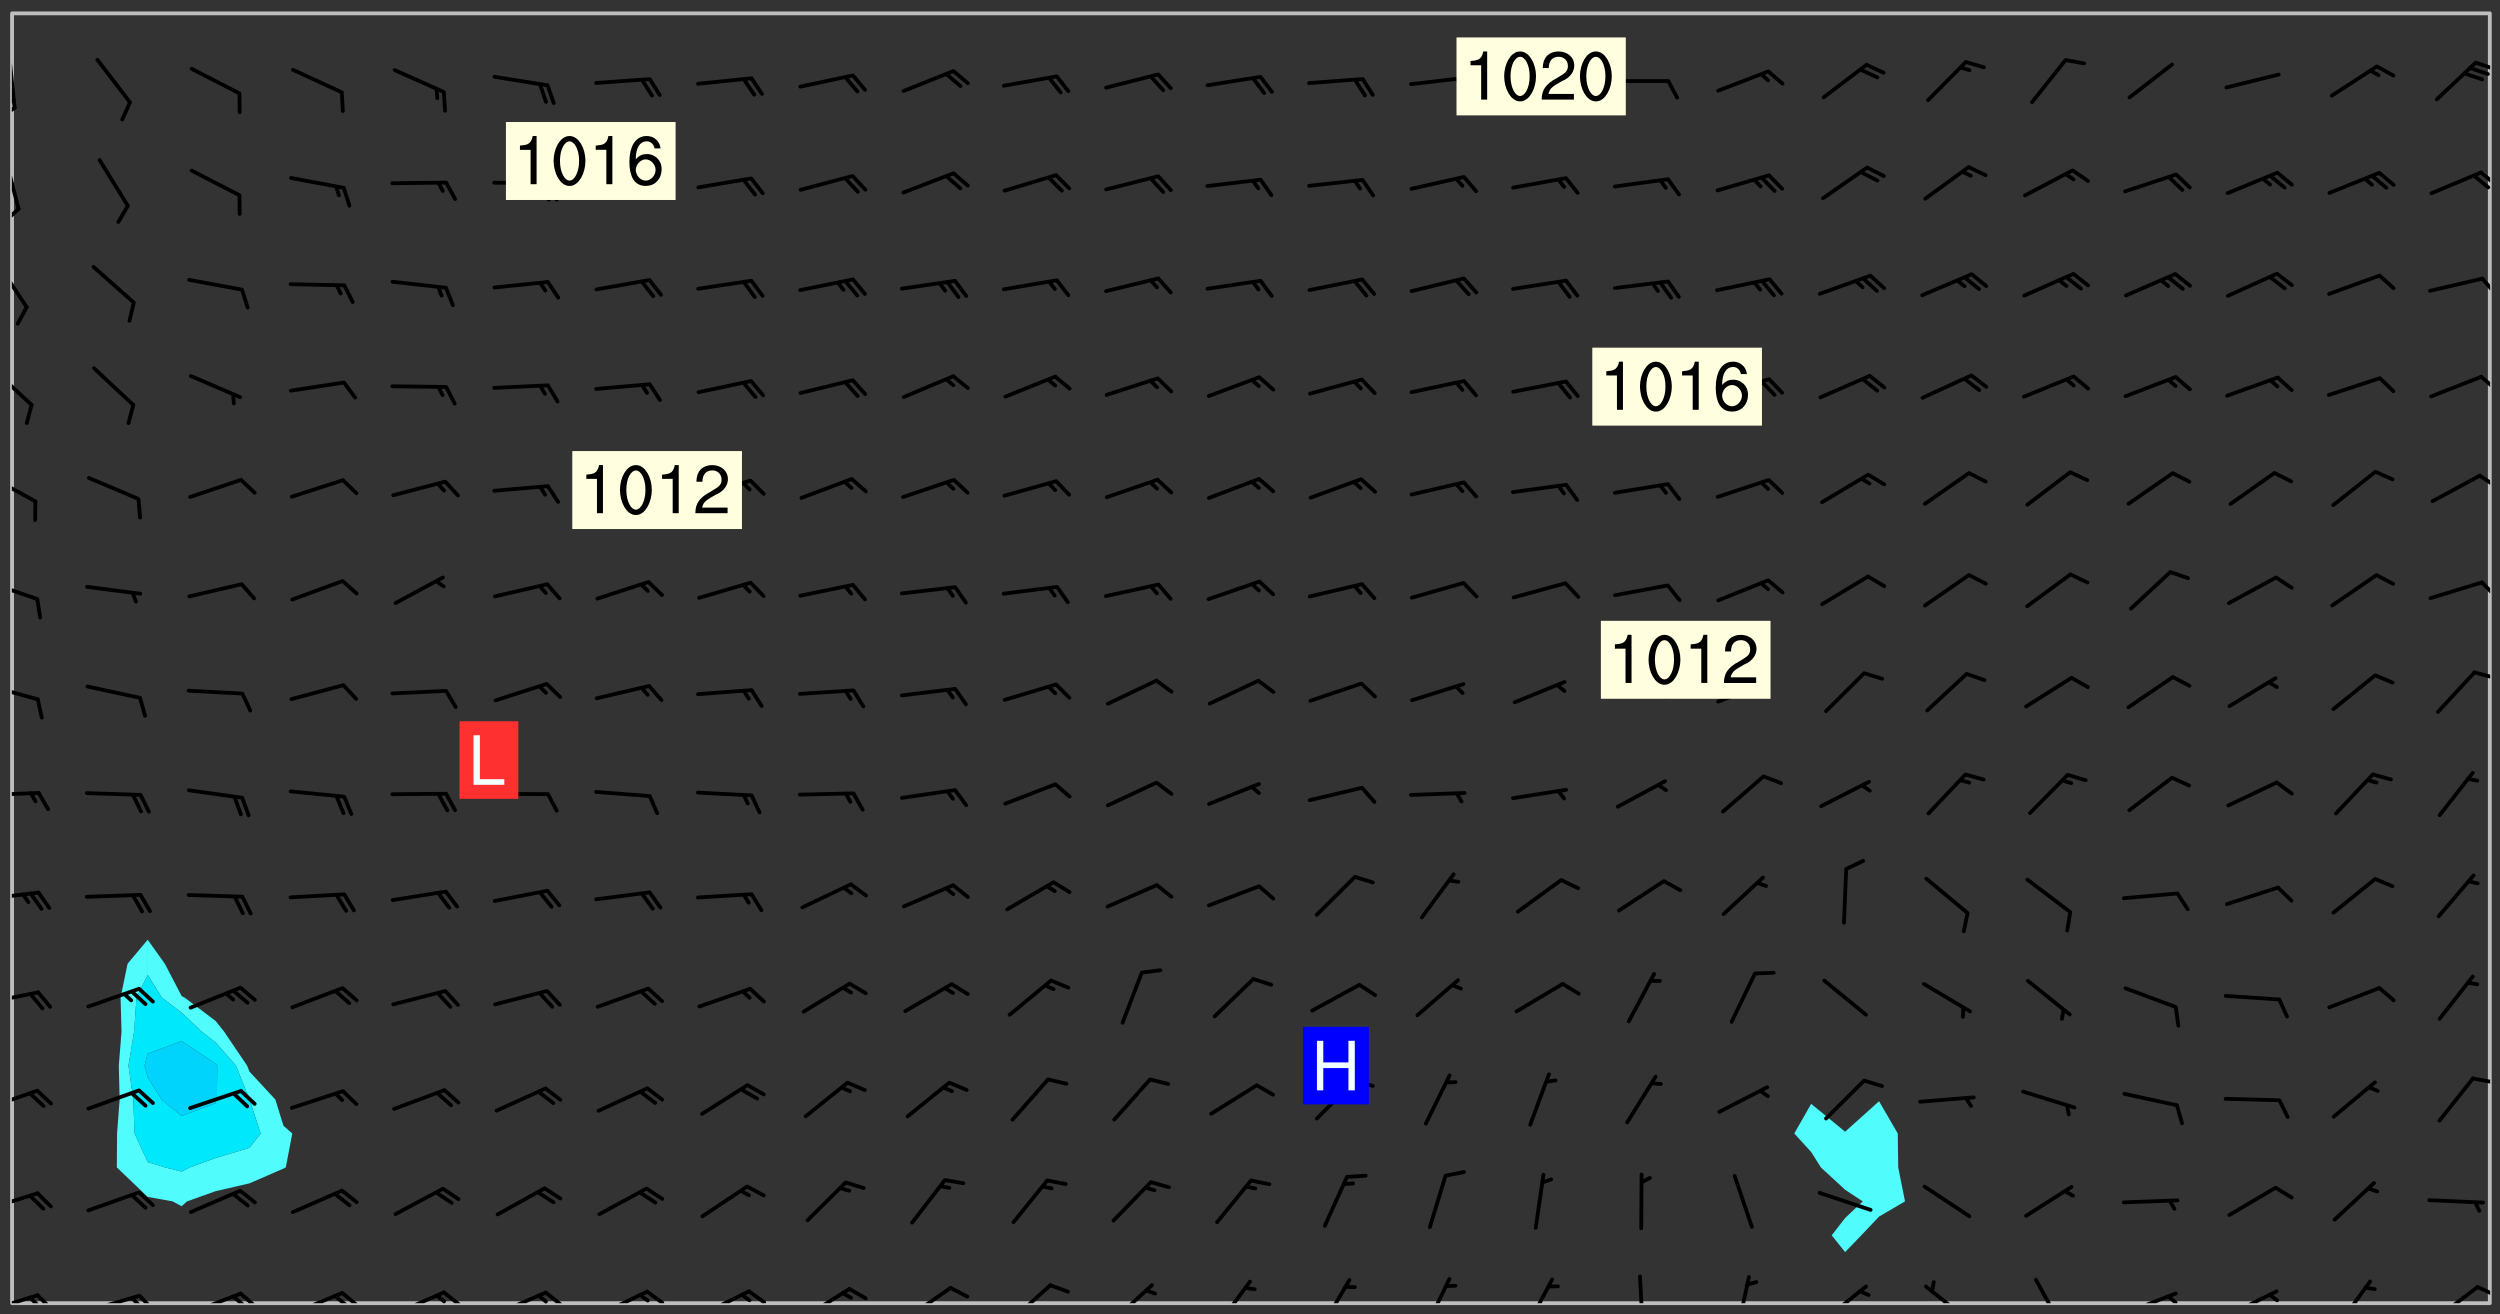 <svg xmlns="http://www.w3.org/2000/svg" role="img" xmlns:xlink="http://www.w3.org/1999/xlink" viewBox="142.45 309.95 326.84 171.84"><rect x="142.45" y="309.95" width="326.84" height="171.84" fill="#333333" stroke="none"/><defs><clipPath id="a"><path d="M144 311.672h1v168.656h-1zm0 0"/></clipPath><clipPath id="b"><path d="M144 311.672h324v168.656H144zm0 0"/></clipPath><clipPath id="c"><path d="M467 311.672h1v168.656h-1zm0 0"/></clipPath><clipPath id="d"><path d="M144 479h4v1.328h-4zm0 0"/></clipPath><clipPath id="e"><path d="M147 479h3v1.328h-3zm0 0"/></clipPath><clipPath id="f"><path d="M146 479h3v1.328h-3zm0 0"/></clipPath><clipPath id="g"><path d="M153 479h8v1.328h-8zm0 0"/></clipPath><clipPath id="h"><path d="M160 479h3v1.328h-3zm0 0"/></clipPath><clipPath id="i"><path d="M159 479h3v1.328h-3zm0 0"/></clipPath><clipPath id="j"><path d="M167 478h8v2.328h-8zm0 0"/></clipPath><clipPath id="k"><path d="M173 478h4v2.328h-4zm0 0"/></clipPath><clipPath id="l"><path d="M172 479h4v1.328h-4zm0 0"/></clipPath><clipPath id="m"><path d="M180 478h8v2.328h-8zm0 0"/></clipPath><clipPath id="n"><path d="M186 478h4v2.328h-4zm0 0"/></clipPath><clipPath id="o"><path d="M186 479h3v1.328h-3zm0 0"/></clipPath><clipPath id="p"><path d="M193 478h8v2.328h-8zm0 0"/></clipPath><clipPath id="q"><path d="M200 478h3v2.328h-3zm0 0"/></clipPath><clipPath id="r"><path d="M199 479h2v1.328h-2zm0 0"/></clipPath><clipPath id="s"><path d="M207 478h8v2.328h-8zm0 0"/></clipPath><clipPath id="t"><path d="M213 478h3v2.328h-3zm0 0"/></clipPath><clipPath id="u"><path d="M212 479h3v1.328h-3zm0 0"/></clipPath><clipPath id="v"><path d="M220 478h8v2.328h-8zm0 0"/></clipPath><clipPath id="w"><path d="M226 478h4v2.328h-4zm0 0"/></clipPath><clipPath id="x"><path d="M225 479h3v1.328h-3zm0 0"/></clipPath><clipPath id="y"><path d="M233 478h8v2.328h-8zm0 0"/></clipPath><clipPath id="z"><path d="M240 478h3v2.328h-3zm0 0"/></clipPath><clipPath id="A"><path d="M239 478h2v2.328h-2zm0 0"/></clipPath><clipPath id="B"><path d="M247 478h7v2.328h-7zm0 0"/></clipPath><clipPath id="C"><path d="M260 478h7v2.328h-7zm0 0"/></clipPath><clipPath id="D"><path d="M274 477h7v3.328h-7zm0 0"/></clipPath><clipPath id="E"><path d="M287 477h7v3.328h-7zm0 0"/></clipPath><clipPath id="F"><path d="M301 477h6v3.328h-6zm0 0"/></clipPath><clipPath id="G"><path d="M315 477h5v3.328h-5zm0 0"/></clipPath><clipPath id="H"><path d="M328 476h5v4.328h-5zm0 0"/></clipPath><clipPath id="I"><path d="M341 476h5v4.328h-5zm0 0"/></clipPath><clipPath id="J"><path d="M356 476h2v4.328h-2zm0 0"/></clipPath><clipPath id="K"><path d="M369 476h3v4.328h-3zm0 0"/></clipPath><clipPath id="L"><path d="M380 477h7v3.328h-7zm0 0"/></clipPath><clipPath id="M"><path d="M393 477h7v3.328h-7zm0 0"/></clipPath><clipPath id="N"><path d="M408 476h5v4.328h-5zm0 0"/></clipPath><clipPath id="O"><path d="M420 478h8v2.328h-8zm0 0"/></clipPath><clipPath id="P"><path d="M425 479h3v1.328h-3zm0 0"/></clipPath><clipPath id="Q"><path d="M433 478h8v2.328h-8zm0 0"/></clipPath><clipPath id="R"><path d="M438 478h3v2.328h-3zm0 0"/></clipPath><clipPath id="S"><path d="M447 477h6v3.328h-6zm0 0"/></clipPath><clipPath id="T"><path d="M460 477h7v3.328h-7zm0 0"/></clipPath><clipPath id="U"><path d="M466 477h2v3h-2zm0 0"/></clipPath><clipPath id="V"><path d="M144 465h4v4h-4zm0 0"/></clipPath><clipPath id="W"><path d="M144 452h4v4h-4zm0 0"/></clipPath><clipPath id="X"><path d="M465 450h3v2h-3zm0 0"/></clipPath><clipPath id="Y"><path d="M144 439h4v3h-4zm0 0"/></clipPath><clipPath id="Z"><path d="M144 426h4v2h-4zm0 0"/></clipPath><clipPath id="aa"><path d="M144 413h4v2h-4zm0 0"/></clipPath><clipPath id="ab"><path d="M144 399h4v3h-4zm0 0"/></clipPath><clipPath id="ac"><path d="M465 397h3v2h-3zm0 0"/></clipPath><clipPath id="ad"><path d="M144 385h4v4h-4zm0 0"/></clipPath><clipPath id="ae"><path d="M466 385h2v4h-2zm0 0"/></clipPath><clipPath id="af"><path d="M144 371h4v5h-4zm0 0"/></clipPath><clipPath id="ag"><path d="M466 371h2v3h-2zm0 0"/></clipPath><clipPath id="ah"><path d="M144 357h3v7h-3zm0 0"/></clipPath><clipPath id="ai"><path d="M466 358h2v4h-2zm0 0"/></clipPath><clipPath id="aj"><path d="M144 343h3v8h-3zm0 0"/></clipPath><clipPath id="ak"><path d="M466 346h2v3h-2zm0 0"/></clipPath><clipPath id="al"><path d="M144 330h2v8h-2zm0 0"/></clipPath><clipPath id="am"><path d="M144 337h2v3h-2zm0 0"/></clipPath><clipPath id="an"><path d="M466 332h2v3h-2zm0 0"/></clipPath><clipPath id="ao"><path d="M465 332h3v3h-3zm0 0"/></clipPath><clipPath id="ap"><path d="M144 316h1v9h-1zm0 0"/></clipPath><clipPath id="aq"><path d="M144 323h1v3h-1zm0 0"/></clipPath><clipPath id="ar"><path d="M144 322h1v2h-1zm0 0"/></clipPath><clipPath id="as"><path d="M465 317h3v3h-3zm0 0"/></clipPath><g id="at" clip-path="url(#clip1)"><path fill="#fff" fill-opacity="0" fill-rule="evenodd" d="M0 0h1000v1000H0zm0 0"/><path fill="#d3d3d3" fill-opacity="0" fill-rule="evenodd" d="M162.152 355.867l-.234.293.059.234.117.172.176.234.293.348.113.059.117-.172.059-.234.176-.176.465-.176h.699l.234.293.289.816.059.176.176.23.352.234.699.699.172.176.234.348.234.41.289.582.41.465.23.234.234.176.117.23.176.293.172 1.164v.234l.059.289.059.117.117.117.348.41.117.172.176.176.176.234.117.172.172.352.059.234.234.406.234-.059-.176.176-.059.93h-.582l-.234-.113-.348.113-.117.117-.059.293-.059.176-.117.172-.465.293-.059.234-.059.113v.645l.059.172v.41l.059.059v.406l.059.406.117.176.059.059.23.641-.059.293v.699l-.059.582v.234l-.059.23-.055.352v1.922l.055.117h.426l-.367.117-.023.352.891 1.168 1.742.539 1.34.359v.539l.09.809.535.715 1.52.27.891-.086.09 1.164.535.18 1.16-.18 2.055-.984 1.16-.363 1.879-.176 1.695-.18-.18.719-1.516.086-1.25.09-.805.27-1.074.809.27.719.535.898-.18.625-.266.809.266 1.078.625.898.805.18 1.25-.18-.266.723.098.504.055.293v.172l.059.293v.406l.176.117.352.117h.406l.293-.176.113-.117.059-.117.117-.23.059-.176.352-.465.23-.176.176-.059.176.059.059.176.117.988.055.469.059.172.117.234.176.059.816.059h.289l.117.234.059.406.059.352v1.105l.117.293.117.348.289.699.176.352.582.754.352.176.172.059.469.234.641.465.348.234.293.176.293.055.23.062.816.348.293.176.113.172.352.352.117.176.523.641v.289l.059.352v.348l.059.352.059.289.117.059.172.059h.176l.582.234.176.117.176.289.176.234.113.234.293.23.117.117v.41l.059.055.289.234.234.117.059.117.117.172.059.117.23.234.059.176.234.059.117.059-.117.113-.059.117v.117l-.117.293-.117.289v.582l.176.117.117.059.059.117.117.117.113.059.176.348.059.352.059.406v.176l-.059.176-.117.699v.172l.117.176.293.293h.406l.176.117.117.172.117.293v.234h-.527l-.23-.234h-.234l-.176.059-.059.699.059.348.117.176.176.41.117.23.289.469.176.055h.523l.234.059.758.641.059.293v.234l.059.059.23.348v.352l-.117.172v.293l.293.289.293.176.172.059.293.176.293.117.582.406.289.234.293.176.219.16.016.012.23.176.641.523.176.234.117.176.176.176.113.172v.641l.117.176.469.117.582.117.234.059.23.113.293.117.113.059.586.352.289.172.176.062.176.055.176.059.699.352.289.176.234.055.289.176.234.117.641.406.293.117.172.059.234.059.41.059.23.059.234.117.059.172-.41.176.469.059.059.293.113.234.176.055.234.059.176.059.406.117.641.234.117.172.059.234v.176l-.059.117-.059.406.234.234.117.059.348.117.641.23.176.117.289.117.176.176.234.465.582 1.105.176.176.348.176.176.117.352.117 1.047.523.234.059.465.113.293.059.465.176.758.582.234.234.348.465.176.176.289.234.816.699.293.176.289.289.293.176.293.289.695.641.176.176.293.234.289.234.469.289.641.582.348.234.234.293.348.348.352.465.934.992.348.406.117.176.234.059.113.117.645.176.23.113.234.059.293.176.23.117.934.699.406.406.234.176.406.176.234.117.816.348.348.234.234.117.293.289.23.117.758.352.352.172.23.059.293.117.234.059.871.176h.816l.469.23.172.059.875.699.465.117.293.059.176.059.23.059.469.059.348.059.352.059.406.059h.293l.172.059v.23l.176.176h.293l.348.059.352.059.699.117h.641l.465-.234.293-.176.172-.117.41-.172.289-.176.934-.465.469-.293.523-.293.465-.172.465-.176 1.051-.465.289-.117.41-.117.289-.117.527-.176 1.516-.699.582-.348.289-.059.293-.059.348-.117.875-.23.352-.117h.113l.234-.059.875-.234.234-.059h.812l.352-.059.816-.117.172-.059.352-.055.293-.059.23-.059.816-.176.176-.059h.348l.234-.059.465-.117.758-.172.234-.059h.348l.41-.117.289-.059 1.285-.059h.289l.41-.059.23-.059h.176l.875-.117h.406l.41-.117h.348l.352-.113.871-.059h1.75l1.047.289.41.117.289.117.352.117.289.117 1.051.172.289.059h.293l.293.059.172.059.41.059.172.059.117.059h.117l.117.059.352.059h.113l.41.066 1.922.395 1.926.395 1.52.449 1.695.719 2.145.805 1.605-.719 1.43-.805 1.16-1.078 1.25-.449 3.035-.719 1.875-.359 2.145-1.348 2.234-1.254 2.5-1.258 1.695-.449 1.785-.18 1.16-.27.625.539 1.34-.27.715-.988.984-1.344.445-.18.805-.359 1.875-.539 1.785-.449 1.25-.27 1.16-.09 1.699-.09 1.961-.27 1.25-.09h.539l.625-.09h.891l2.145-.18 2.41-.18 2.59-.09 1.695.18 1.609.09 1.43.359 1.16.719 1.875.988 1.16 1.527.266.715.629.09.355.898.535.539.535 1.527 1.074.359h.535l-.805.535.09 1.707.715 2.695.891.805.895.988.715 1.258 1.785.539 1.52-.18.355 1.344 1.609-.805.98-.539.27.27.316-.215.219-.145.801.449.449-.359h.355l.535-.27.539-.719.535-.27.625-.988 1.16.449.84.371 1.395.617 1.695-.18h1.605l1.785.09.18-1.707.535-1.344.805.27.492.848.402.406-.09.539v.359l.715.449.711-.27h1.43l.359.988.445 1.258.715 1.344 1.25.629 1.695.629.715-.18.18-.539.98-.09.449.359.086 1.258-.266.629-.535.18v.539l.715.984.266.539.984.988.801 1.078-.266.359-.09.898-.625 2.332-.355 2.066-.09 1.793-.18.719-.09.539v1.438l-.98 1.883-.359 1.707-.535.898-.805 1.168-.266.539 2.055 1.254.086.359-.355.539-.09-.18v.809l.09 1.438-.445.715-1.074.094-.266.715.535.898.805.719 1.16.809 1.34.27.445.359-.355.449-1.789-.09-1.25-.449-.715-.719-.625-.09-.176 3.59-.188 1.309h89.359V311.703h-55.27v49.082l.762.125 3.289.543 2.023 2.836v2.754l2.352.332 2.348.332h4.051l-1.379 4.16-2.023.707-2.023.703-.543.344-2.594 1.617-.188.117-2.023-2.078-.73-2.742-2.672-2.078-1.375-3.5-.066-.082-1.957-2.672 2.75-1.418v-49.082H294.422v91.414l.117.031.133.012.074.074.105.047.09.059.086.059.09.059.297.297.059.09.031.117.027.117.016.137-.031.117-.059.09-.059.086-.043.105-.047.102-.027.121v.145l.176.27.148.148.074.086.074.074.043.105.062.09.059.086.043.105.059.09.047.102.043.105.059.086.117.18.074.074.062.086.059.09.043.105.059.09.059.086.062.09.059.09.043.102.117.18.074.074.059.086.074.074.09.059.105.047h.148l.133-.016.133.016.102-.047.074-.074.047-.102-.016-.133v-.148l-.047-.105-.027-.117-.047-.102-.027-.121-.043-.102-.062-.09-.043-.102-.043-.105-.031-.117-.016-.133-.012-.137.086-.059.059-.086.121-.031.043.105.016.133v.117l.059.102.059.09.09.059.148.148.059.09.043.105-.012.102.086.059.105.047.086.059.09.059.074.074-.117.027-.105.047-.086.059-.074.074-.059.09-.062.086-.027.121-.047.102-.043.105-.031.117-.012.133-.016.133v.148l.027.117.047.105.043.102.059.09.074.074.09.059.074.074.09.059.059.09.043.105.047.102.117.031.133.016h.148l.117-.031.105.043.043.105.047.102.027.121L299.5 410l.027.117.031.121.027.117.105.043.102.047.133-.016.148.148.062.086.074.074.07.074.09.062.105.043.102.043.117.031.137.016.117-.031.074-.074.027-.117-.012-.133-.031-.121-.027-.117.043-.105h.117l.09.062.117.027h.148l.133.016h.148l.133.016.133-.016h.148l.133-.016.133-.012.137.012.117-.027.133-.016.191-.059-.059.176-.016.133-.027.121-.016.133-.059.086-.133.016-.105.047-.105.043-.117.031-.117.027-.266.031h-.148l-.133.016-.074.074.059.086.148.148.117.18.074.07.09.062.09.059.086.059.09.059.102.043.105.062.105.043.086.059.105.047.102.043.18.117.059.09-.043.102-.047.105.016.133.223.223.059.09.043.102.031.121.043.102.016.133.031.117.012.137.031.117.148.148.102.043.105.043.117.031.133.016.137.016h.117l.117-.031.09-.059.043-.105.047-.102.043-.105.031-.117.012-.133v-.148l-.012-.133-.016-.133-.031-.117-.043-.105-.047-.105-.043-.102-.043-.105-.016-.133.016-.133.027-.117.031-.117.027-.121.047-.102.09-.059.086-.062.074-.074.09-.059.223-.223.059-.086.074-.074.117-.18.059-.086v-.148l-.074-.074-.102-.047-.105-.043-.102-.043-.059-.09-.047-.105-.027-.117.09-.059.117-.031.102-.043.18-.117.148-.148.012-.133-.012-.105-.09-.059-.133.016h-.148l-.133.016-.133-.016-.121-.031-.086-.059-.074-.074-.059-.09-.062-.086-.117-.18-.059-.086.031-.121.086-.059.121-.031.059-.086v-.121l-.031-.117-.059-.09-.059-.086-.047-.105-.027-.117-.016-.133.059-.09.074-.074.09-.059.117-.18.074-.074.059-.086.148-.148.121-.031.133-.016.133.016.074.074.043.105.016.133-.031.117-.117.031-.133.012-.148.148-.043.105-.047.102-.027.121-.031.117v.148l.031.117.043.105.059.09.074.07.074.074.117.031.121.027.117-.027.133-.016h.117l.09.059.074.074.047.105.059.086.102.047.133.016.105.043.086.059-.012.105-.074.074-.18.117-.059.09-.09.059-.07.074-.074.074-.062.09-.027.117-.016.133.016.133-.016.133v.148l.016.133.027.117.031.121.074.074.09.059.086.059.09.059.117.031v.086l-.102.047-.09.059-.266.031-.117.027h-.148l-.105.043-.102.047-.059.09-.062.234-.012.133-.031.121-.016.133v.293l-.012.133.012.137.016.133.133.016.133.012.121.031.086.059.074.074.047.105.043.102.016.133v.445l-.016.133v.445l.031.266.027.117.016.133.031.117.086.211.031.266v.148l-.031.117-.027.117-.031.121-.027.117-.031.117-.031.121-.012.133-.016.133.09.059.117-.031.102.016.047.105-.031.266v.441l-.043.105-.047.105-.043.102-.043.105-.059.086-.031.121-.043.117-.031.117-.016.133.016.133.059.09.105.047.086.059.059.086-.012.137-.031.117-.043.102v.445l-.016.133v.148l-.031.117-.043.105-.027.117-.047.105-.043.102-.031.121-.027.117-.031.133-.031.117-.027.117-.043.105-.031.117-.031.121-.012.133-.016.133v.297l.027.117v.148l.047.398.027.117.059.09.121.031h.148l.133-.016.059.09v.117l-.059.09-.09.059-.102.043-.105.047-.09.059-.086.059-.137.016-.117-.031-.133-.016-.102.047-.062.086-.012.137-.016.133-.031.117-.027.117-.016.133-.031.121v.297l.016.133.031.117v.148l.012.133v.148l-.027.117-.047.102-.027.121-.031.117-.059.09-.074.074-.102.043-.105.047-.117.027-.121.031-.102-.047.059-.086.105-.047.027-.117.031-.117.027-.121.031-.117v-.148l.016-.133-.031-.117-.043-.105-.105.016-.074.074-.102.043-.09.062-.074.074-.043.102-.016.133-.031.117L304.25 426l-.031.117-.027.117-.031.121-.027.117-.031.117-.043.105-.09.059h-.09l-.117-.031-.031-.086.016-.137-.031-.117v-.148l-.012-.133v-.148l-.062-.234-.027-.121-.043-.102-.047-.105-.059-.086-.059-.09-.043-.105-.062-.086-.148-.148-.07-.074-.105-.047-.105-.043-.102-.043-.297-.297-.09-.074-.086-.059-.105-.043-.09-.062-.086-.059-.105-.043-.09-.059-.086-.062-.074-.07-.105-.047-.086-.059-.105-.043-.09-.062-.102-.043-.105-.043-.086-.059-.105-.047-.105-.043-.102-.047-.09-.059-.102-.043-.105-.043-.09-.062-.117-.027-.133-.016-.133.016H299.75l-.133.016-.117-.031-.09-.059-.074-.074-.09-.059-.102-.047h-.148l-.121-.027-.102-.043-.074-.074-.117-.18-.09-.059-.102-.043-.09-.062-.105-.043-.09-.059-.086-.059-.105-.047-.059-.086-.059-.09-.043-.105-.047-.102-.074-.074-.086-.059-.074-.074-.09-.059-.223-.223-.043-.105-.031-.266.105-.043h.145l.105.043.074.074.09.059.086.059.105.047.09.059.148.148.07.074.148.148.062.086.074.074.086.059.074.074.09.062.09.059.086.059.27.176.102.047.105.043.102.043.047-.074.059-.086.074-.074.07-.074.105.043.074.074.059.09.043.102.047.105.043.105.121.027.117-.027.074-.09.043-.105.059-.09.074-.074.105-.043.117-.027.133.012.09.059.148.148.059.09.043.105.047.102.043.105.043.102.105.047.105.043.133.016.086-.059.059-.09.074-.074.105-.043.117.027.105.047.102.043.105.043.102.047.18.117v.117l-.016.133.016.133.016.137.059.086.102.047.121.027.117.031h.148l.117-.031.059-.09.18-.117.059-.09.074-.074.059-.086.117-.18.18-.117.117.031.09.059.043.074-.016.133v.117l.09.059h.148l.133-.016.133-.012.266-.031.105-.043.117-.031.121-.027.074-.074.07-.074.062-.09-.016-.105-.047-.102-.102-.043-.105-.016-.117.027-.266.031h-.148l-.074-.074-.09-.059-.117-.031-.117-.027-.133-.016h-.148l-.133.016h-.297l-.105-.047-.148-.148-.043-.102-.059-.09.223-.223.086-.059.105-.043.117-.031.133-.016.133.016.137.016.102.043.133-.012.09-.062.102-.043.062-.09-.047-.102-.09-.059-.117-.031-.102-.043-.059-.09-.062-.09v-.117l.016-.133.105-.047.074-.07v-.121l-.09-.059-.031-.117.09-.059.074-.074.043-.105.059-.09.047-.102.016-.133v-.148l-.047-.105-.043-.102-.09-.059-.133-.016-.102-.043-.137-.016-.117-.031h-.445l-.133-.016-.133-.012-.133-.016-.117-.031h-.148l-.133-.016-.133-.012-.266-.031-.121-.043-.086-.059-.074-.074v-.148l.012-.133.105-.047.102-.043.133-.016h.152l.133-.016h.293l.121.031.102.043.09.059.234.062.121-.047.09-.059.102-.043.133-.016.105.043.102.047.133.012.121-.027h.145l.121-.031.117-.027.105-.047.074-.074.086-.059.148-.148.059-.086.047-.105.027-.117.016-.105-.102-.043-.09-.059-.117-.031-.105-.043-.09-.062-.074-.086-.074-.074-.102-.043-.105-.047-.102-.043-.059-.09-.047-.102-.086-.211-.062-.086-.059-.09-.074-.074-.086-.059h-.27l-.117.031-.09.059-.102.043-.133.016-.105-.016-.027-.117-.062-.09-.117-.031-.102-.043-.148-.148-.031-.117-.016-.105.074-.074.18-.117.117-.027.117-.031.137.016.102.043.105.043.102.047.105.043.117.031.133.016.117.027.133.016.105-.016.09-.059-.074-.074-.105-.043-.074-.074-.074-.09-.148-.148-.086-.059-.09-.059-.074-.074-.09-.059-.102-.047-.121-.027-.102-.047-.105-.043-.117-.031-.102-.043-.121-.031h-.148l-.117.031-.105.043-.086.062-.18.117-.086.059-.09.059-.105.047-.086.059-.105.043-.102.043-.105.047-.074.074-.059.09-.059.086-.047.105-.059.086-.074.074-.133-.012-.117-.031h-.117l-.074.074-.09.059-.074.074-.09.059-.086.059-.105.047-.102.043-.137.016-.102-.043-.148-.148-.105-.047h-.086l-.105.047-.102.043-.121.031-.117-.031-.074-.074v-.117l.031-.121.074-.07.059-.09.074-.074.117-.031.105-.043h.293l.133-.016.137-.016.102-.043.09-.059.102-.047.09-.059.133-.012.09.059.133.012.09-.059.086-.059.105-.043.09-.059.086-.062.09-.059.148-.148.059-.086.059-.09.105-.043.133-.016.117.027.121.031.059-.059.059-.09.031-.266.027-.117.105.012.133.016.102-.043.09-.059.059-.09.074-.074.059-.09.047-.102.012-.133-.012-.133-.047-.105-.148-.148-.059-.09-.059-.086-.043-.105v-.445l.016-.133v-.148l.012-.133-.059-.059-.09.059-.102-.043-.18-.117-.086-.059-.062-.09-.059-.09-.074-.074-.086-.059-.121.031-.102.012-.105.047-.086.059-.105.043-.148.148-.09.059-.086.059-.09.062-.105.043-.133.016v-.121l.105-.043.117-.031.074-.07.043-.105v-.148l-.027-.117-.148-.148-.133-.016h-.148l-.117.031-.105.043-.102.043-.09.062-.117.027-.074-.074.012-.133-.043-.102-.043-.105-.09-.059-.117.027-.121.031-.117.031-.102.043-.121.031-.102.043-.105.043-.09.059-.102.016v-.117l.016-.133-.059-.09-.074.043-.148.148-.059.09-.074.074-.047.105-.043.102-.074.074-.059.09-.074.074-.059.086-.074.074-.09.062-.074.07-.074.074-.102.016-.133.016-.105-.043v-.121l.148-.148.043-.102.059-.09.047-.102.043-.105.059-.09.031-.117.043-.102.031-.121.027-.117.047-.105.043-.102.043-.105.074-.07.09-.062.09-.059.102-.043h.297l.266-.031.105-.043-.074-.074-.117-.031-.105-.043-.09-.059-.102-.047-.09-.059-.102-.043-.105-.043-.09-.062-.086-.059-.105-.043-.102-.043-.121-.031-.117-.031-.102-.043L297.5 410.25l-.102-.043-.09-.059-.043-.105-.016-.133.102-.043.133-.016.137.016.133-.016.102-.043.059-.09.016-.105-.09-.059-.074-.074-.102-.043-.09-.059-.148-.148-.043-.105-.016-.133v-.293l-.059-.09-.09-.059-.074-.074-.043-.105-.031-.117-.059-.09-.074-.074-.117-.027-.074-.074-.09-.059-.09-.062-.086-.059-.074-.074-.059-.086-.047-.105-.086-.059-.148-.148-.195-.059-.133.016-.102.043-.074.074-.047.102-.043.105-.059.09-.059.086-.297.297-.09.059h-.086l-.062-.086-.043-.105.031-.117.059-.09.027-.117-.012-.133-.09-.062-.105.047-.117.027-.117.031-.27.176-.102.047-.117.027-.105.047-.09.059-.102.043-.059-.086-.047-.105.016-.133.047-.105.07-.074.074-.07.059-.09v-.148l-.043-.105h-.238l-.102.047-.031.117-.027.117-.031.121-.074.043-.133.016-.074-.047-.043-.102-.043-.105-.047-.102-.043-.105-.121.031-.102.043-.133.016-.117.031-.105.043-.09.059-.102.047-.121.027-.133.016-.102-.043-.059-.09-.047-.105-.043-.102-.043-.105v-.117l.059-.09.086-.059.18-.117.102-.047.105-.043.105-.059.102-.043.09-.062.102-.043.105-.059.102-.047.09-.059.105-.043.102-.043.09-.062.102-.043.137-.016.117.031.102.043.121.031.102.043.105.047.102.043.105.043.102.047.105.043.102.043.105.047.086.059.105.043.117.031.105.043.102.047.09.059.105.043.102.043.105.047.117.027.102.047.121.027h.148l.086-.059.016-.102.059-.09-.027-.117-.074-.074-.117-.18-.074-.074-.09-.074-.18-.117-.086-.059-.105-.043-.102-.047-.27-.176-.059-.09-.074-.074-.059-.09-.043-.102-.031-.117-.016-.137v-.562l-.012-.133-.016-.133-.031-.117-.016-.133-.012-.133-.031-.121-.223-.223-.059-.086-.016-.105.031-.117.133-.016v-91.414H172.992v1.453l-.059.234-.352 1.051-.172.523-.117.348-.176.41-.117.172-.234.293-.23.059h-.352l-.117.059-.23.406v.293l.117.176.23.23.117.234.641.758.293.465.176.234.23.352.234.348.641.816.176.465.172.41.117.695.176.469.117 1.398.059.465v.875l.117 1.047v4.781l-.059.465-.352 1.281-.176.523-.113.41-.352.93L172.934 336l-.234.582-.117.176-.172.348-.176.406-.352.816-.059.293-.113.293-.117.289-.059.176-.117.875-.059.406-.059.117-.059.176-.059.172-.23.527-.117.172v.234l-.117.234-.059.172-.176.586v.289l-.059.176v.293l-.059.113-.059.527v.172l-.055.234v2.621l-.176.816-.117.176-.176.234-.117.172-.113.234-.586.934-.23.289-.293.465-.176.234-.289.352-.352.699-.113.23-.176.41-.176.23-.406.527-.816.699-.293.172-.289.234-.176.117-.176.176-.523.406-.527.176-.172.176-.234.055-.641.176h-.758m12.211 31.023l-1.074.449.359.895 1.25-.715.445-.539-.98-.09"/><path fill="#d3d3d3" fill-opacity="0" fill-rule="evenodd" d="M201.508 416.598h-.895l.449.629.98.359.805-.09.445-.988-.176.09-.715-.355-.895.355m154.621 59.07l-.059-.523v-.293l.113-.293.059-.23.469-.469h.113l.117-.113.117-.059h.176l.234-.059h.348l.234.059.117.059.23.172.059.176.117.582v.293l-.117.176-.172.289-.176.176-.527.523-.23.234-.117.059h-.176l-.117-.059-.406-.293-.176-.117-.117-.059-.059-.113-.055-.117m6.641-10.957l-.059-.172v-1.109l.059-.172.176-.059.172-.059h.176l.234-.059.117.059.059.699-.059.172-.117.176-.117.059-.234.523-.113.059h-.234l-.059-.117m9.613-14.391l-.117-.176v-.699l.293-.875.117-.172.176-.352.113-.23.117-.293.352-.758.117-.23.172-.234h.176l.117-.059h.641l.117.059.234.234.172.113.352.293.117.117.113.176v.113l.117.059.117.117v.699l-.059.176v.23l-.059.176-.348 1.051-.117.23-.117.234-.117.059-.23.234-.641.289h-.875l-.41-.117-.641-.465"/><path fill="none" stroke="#bebebe" stroke-linecap="round" stroke-linejoin="round" stroke-miterlimit="10" stroke-width=".5" d="M467.957 311.695H144.027v168.625h323.93v-168.625"/><g clip-path="url(#a)"><path fill="#fff" fill-opacity="0" fill-rule="evenodd" d="M144 475.891v4.438h.004H144V311.672h.004H144v164.219"/></g><g clip-path="url(#b)"><path fill="#fff" fill-opacity="0" fill-rule="evenodd" d="M144.004 480.328V311.672h17.75V432.812l-2.625 3.133-.918 4.438.125 4.438-.355 4.441.109 4.438-.336 4.438-.031 4.438 4.031 3.852 3.258.59 1.18.633.715-.633 3.723-1.332 4.438-1.027 4.441-1.93.305-.152.848-4.438-1.152-1.004-1.062-3.434-3.379-3.645-.316-.793-3.004-4.441-1.117-1.402-4.031-3.035-.406-.215-2.195-4.223-2.242-3.133V311.672h181.973v150.902h-.004l.004.004.004-.004h-.004V311.672h44.383v142.246l-4.438 3.984-4.438-3.641-2.207 3.875 2.207 2.422 1.27 2.016 3.168 2.922 2.305 1.52-2.305 2.172-1.75 2.266 1.75 2.195 2.117-2.195L388.109 469l3.395-1.984-.887-4.441-.062-4.438-2.445-4.219v-142.246h79.887v168.656H144.004"/></g><path fill="#50fcfc" fill-rule="evenodd" d="M161.754 466.426l-4.031-3.852.031-4.438.336-4.438-.109-4.438.355-4.441-.125-4.438.918-4.438 2.625-3.133v4.594l-1.457 2.977-.316 4.438-.734 4.441.629 4.438.168 4.438 1.711 3.738 2.281.699 2.156.543 1.059-.543 3.379-1.227 4.438-1.336 1.457-1.875-1.453-4.438-.004-.004-1.777-4.434-2.66-3.031-1.812-1.41-2.625-2.48-2.578-1.957-1.859-2.977v-4.594l2.242 3.133 2.195 4.223.406.215 4.031 3.035 1.117 1.402 3.004 4.441.316.793 3.379 3.645 1.062 3.434 1.152 1.004-.848 4.438-.305.152-4.441 1.93-4.438 1.027-3.723 1.332-.715.633-1.18-.633-3.258-.59"/><path fill="#00e8fc" fill-rule="evenodd" d="M159.875 453.699l-.629-4.438.734-4.441.316-4.438 1.457-2.977 1.859 2.977 2.578 1.957v3.715l-4.438 1.641-.402 1.566.402 1.52 1.828 2.918 2.609 2.148 4.438-1.668.176-.48.051-4.438-.227-.258-4.438-2.949v-3.715l2.625 2.48 1.812 1.41 2.66 3.031 1.777 4.434.004.004 1.453 4.438-1.457 1.875-4.438 1.336-3.379 1.227-1.059.543-2.156-.543-2.281-.699-1.711-3.738-.168-4.438"/><path fill="#00d4fc" fill-rule="evenodd" d="M161.754 450.781l-.402-1.52.402-1.566 4.438-1.641 4.438 2.949.227.258-.051 4.438-.176.48-4.438 1.668-2.609-2.148-1.828-2.918"/><path fill="#50fcfc" fill-rule="evenodd" d="M343.727 462.578l-.004-.004h.008l-.004.004m35.508-2.02l-2.207-2.422 2.207-3.875 4.438 3.641 4.438-3.984 2.445 4.219.062 4.438.887 4.441L388.109 469l-2.32 2.453-2.117 2.195-1.75-2.195 1.75-2.266 2.305-2.172-2.305-1.52-3.168-2.922-1.27-2.016"/><g clip-path="url(#c)"><path fill="#fff" fill-opacity="0" fill-rule="evenodd" d="M467.996 480.328H468V311.672h-.004H468v168.656h-.004"/></g><g clip-path="url(#d)"><path fill="none" stroke="#000" stroke-linecap="round" stroke-linejoin="round" stroke-miterlimit="10" stroke-width=".5" d="M147.355 479.289l-6.711 2.082"/></g><g clip-path="url(#e)"><path fill="none" stroke="#000" stroke-linecap="round" stroke-linejoin="round" stroke-miterlimit="10" stroke-width=".5" d="M147.355 479.289l1.742 1.727"/></g><g clip-path="url(#f)"><path fill="none" stroke="#000" stroke-linecap="round" stroke-linejoin="round" stroke-miterlimit="10" stroke-width=".5" d="M146.379 479.59l1.742 1.727"/></g><g clip-path="url(#g)"><path fill="none" stroke="#000" stroke-linecap="round" stroke-linejoin="round" stroke-miterlimit="10" stroke-width=".5" d="M160.691 479.355l-6.754 1.945"/></g><g clip-path="url(#h)"><path fill="none" stroke="#000" stroke-linecap="round" stroke-linejoin="round" stroke-miterlimit="10" stroke-width=".5" d="M160.691 479.355l1.707 1.762"/></g><g clip-path="url(#i)"><path fill="none" stroke="#000" stroke-linecap="round" stroke-linejoin="round" stroke-miterlimit="10" stroke-width=".5" d="M159.707 479.637l1.707 1.766"/></g><g clip-path="url(#j)"><path fill="none" stroke="#000" stroke-linecap="round" stroke-linejoin="round" stroke-miterlimit="10" stroke-width=".5" d="M173.91 479.07l-6.559 2.52"/></g><g clip-path="url(#k)"><path fill="none" stroke="#000" stroke-linecap="round" stroke-linejoin="round" stroke-miterlimit="10" stroke-width=".5" d="M173.91 479.07l1.852 1.609"/></g><g clip-path="url(#l)"><path fill="none" stroke="#000" stroke-linecap="round" stroke-linejoin="round" stroke-miterlimit="10" stroke-width=".5" d="M172.957 479.438l1.852 1.609"/></g><g clip-path="url(#m)"><path fill="none" stroke="#000" stroke-linecap="round" stroke-linejoin="round" stroke-miterlimit="10" stroke-width=".5" d="M187.195 478.992l-6.5 2.672"/></g><g clip-path="url(#n)"><path fill="none" stroke="#000" stroke-linecap="round" stroke-linejoin="round" stroke-miterlimit="10" stroke-width=".5" d="M187.195 478.992l1.891 1.566"/></g><g clip-path="url(#o)"><path fill="none" stroke="#000" stroke-linecap="round" stroke-linejoin="round" stroke-miterlimit="10" stroke-width=".5" d="M186.25 479.383l1.887 1.562"/></g><g clip-path="url(#p)"><path fill="none" stroke="#000" stroke-linecap="round" stroke-linejoin="round" stroke-miterlimit="10" stroke-width=".5" d="M200.48 478.918l-6.438 2.82"/></g><g clip-path="url(#q)"><path fill="none" stroke="#000" stroke-linecap="round" stroke-linejoin="round" stroke-miterlimit="10" stroke-width=".5" d="M200.48 478.918l1.922 1.523"/></g><g clip-path="url(#r)"><path fill="none" stroke="#000" stroke-linecap="round" stroke-linejoin="round" stroke-miterlimit="10" stroke-width=".5" d="M199.543 479.328l.961.762"/></g><g clip-path="url(#s)"><path fill="none" stroke="#000" stroke-linecap="round" stroke-linejoin="round" stroke-miterlimit="10" stroke-width=".5" d="M213.801 478.938l-6.453 2.781"/></g><g clip-path="url(#t)"><path fill="none" stroke="#000" stroke-linecap="round" stroke-linejoin="round" stroke-miterlimit="10" stroke-width=".5" d="M213.801 478.938l1.918 1.535"/></g><g clip-path="url(#u)"><path fill="none" stroke="#000" stroke-linecap="round" stroke-linejoin="round" stroke-miterlimit="10" stroke-width=".5" d="M212.863 479.344l.957.766"/></g><g clip-path="url(#v)"><path fill="none" stroke="#000" stroke-linecap="round" stroke-linejoin="round" stroke-miterlimit="10" stroke-width=".5" d="M227.059 478.812l-6.336 3.031"/></g><g clip-path="url(#w)"><path fill="none" stroke="#000" stroke-linecap="round" stroke-linejoin="round" stroke-miterlimit="10" stroke-width=".5" d="M227.059 478.812l1.977 1.457"/></g><g clip-path="url(#x)"><path fill="none" stroke="#000" stroke-linecap="round" stroke-linejoin="round" stroke-miterlimit="10" stroke-width=".5" d="M226.137 479.254l.988.727"/></g><g clip-path="url(#y)"><path fill="none" stroke="#000" stroke-linecap="round" stroke-linejoin="round" stroke-miterlimit="10" stroke-width=".5" d="M240.355 478.773l-6.301 3.109"/></g><g clip-path="url(#z)"><path fill="none" stroke="#000" stroke-linecap="round" stroke-linejoin="round" stroke-miterlimit="10" stroke-width=".5" d="M240.355 478.773l1.992 1.434"/></g><g clip-path="url(#A)"><path fill="none" stroke="#000" stroke-linecap="round" stroke-linejoin="round" stroke-miterlimit="10" stroke-width=".5" d="M239.441 479.227l.992.719"/></g><g clip-path="url(#B)"><path fill="none" stroke="#000" stroke-linecap="round" stroke-linejoin="round" stroke-miterlimit="10" stroke-width=".5" d="M253.496 478.461l-5.953 3.734"/></g><path fill="none" stroke="#000" stroke-linecap="round" stroke-linejoin="round" stroke-miterlimit="10" stroke-width=".5" d="M253.496 478.461l2.129 1.223m-2.996-.68l1.066.613"/><g clip-path="url(#C)"><path fill="none" stroke="#000" stroke-linecap="round" stroke-linejoin="round" stroke-miterlimit="10" stroke-width=".5" d="M266.727 478.328l-5.781 4"/></g><path fill="none" stroke="#000" stroke-linecap="round" stroke-linejoin="round" stroke-miterlimit="10" stroke-width=".5" d="M266.727 478.328l2.18 1.129"/><g clip-path="url(#D)"><path fill="none" stroke="#000" stroke-linecap="round" stroke-linejoin="round" stroke-miterlimit="10" stroke-width=".5" d="M279.766 477.98l-5.227 4.695"/></g><path fill="none" stroke="#000" stroke-linecap="round" stroke-linejoin="round" stroke-miterlimit="10" stroke-width=".5" d="M279.766 477.98l2.305.84"/><g clip-path="url(#E)"><path fill="none" stroke="#000" stroke-linecap="round" stroke-linejoin="round" stroke-miterlimit="10" stroke-width=".5" d="M293.062 477.965l-5.195 4.73"/></g><path fill="none" stroke="#000" stroke-linecap="round" stroke-linejoin="round" stroke-miterlimit="10" stroke-width=".5" d="M292.309 478.652l1.152.414"/><g clip-path="url(#F)"><path fill="none" stroke="#000" stroke-linecap="round" stroke-linejoin="round" stroke-miterlimit="10" stroke-width=".5" d="M305.867 477.504l-4.176 5.652"/></g><path fill="none" stroke="#000" stroke-linecap="round" stroke-linejoin="round" stroke-miterlimit="10" stroke-width=".5" d="M305.262 478.324l1.215.184"/><g clip-path="url(#G)"><path fill="none" stroke="#000" stroke-linecap="round" stroke-linejoin="round" stroke-miterlimit="10" stroke-width=".5" d="M318.867 477.293l-3.543 6.07"/></g><path fill="none" stroke="#000" stroke-linecap="round" stroke-linejoin="round" stroke-miterlimit="10" stroke-width=".5" d="M318.352 478.176l1.227.051"/><g clip-path="url(#H)"><path fill="none" stroke="#000" stroke-linecap="round" stroke-linejoin="round" stroke-miterlimit="10" stroke-width=".5" d="M331.938 477.164l-3.055 6.328"/></g><path fill="none" stroke="#000" stroke-linecap="round" stroke-linejoin="round" stroke-miterlimit="10" stroke-width=".5" d="M331.496 478.086l1.223-.047"/><g clip-path="url(#I)"><path fill="none" stroke="#000" stroke-linecap="round" stroke-linejoin="round" stroke-miterlimit="10" stroke-width=".5" d="M345.371 477.227l-3.293 6.207"/></g><path fill="none" stroke="#000" stroke-linecap="round" stroke-linejoin="round" stroke-miterlimit="10" stroke-width=".5" d="M344.895 478.129l1.227-.004"/><g clip-path="url(#J)"><path fill="none" stroke="#000" stroke-linecap="round" stroke-linejoin="round" stroke-miterlimit="10" stroke-width=".5" d="M356.852 476.82l.379 7.016"/></g><g clip-path="url(#K)"><path fill="none" stroke="#000" stroke-linecap="round" stroke-linejoin="round" stroke-miterlimit="10" stroke-width=".5" d="M371.094 476.895l-1.473 6.871"/></g><path fill="none" stroke="#000" stroke-linecap="round" stroke-linejoin="round" stroke-miterlimit="10" stroke-width=".5" d="M370.879 477.895l1.18-.336"/><g clip-path="url(#L)"><path fill="none" stroke="#000" stroke-linecap="round" stroke-linejoin="round" stroke-miterlimit="10" stroke-width=".5" d="M386.414 478.133l-5.484 4.395"/></g><path fill="none" stroke="#000" stroke-linecap="round" stroke-linejoin="round" stroke-miterlimit="10" stroke-width=".5" d="M385.613 478.77l1.129.484"/><g clip-path="url(#M)"><path fill="none" stroke="#000" stroke-linecap="round" stroke-linejoin="round" stroke-miterlimit="10" stroke-width=".5" d="M394.238 478.141l5.496 4.379"/></g><path fill="none" stroke="#000" stroke-linecap="round" stroke-linejoin="round" stroke-miterlimit="10" stroke-width=".5" d="M395.039 478.777l.223-1.207"/><g clip-path="url(#N)"><path fill="none" stroke="#000" stroke-linecap="round" stroke-linejoin="round" stroke-miterlimit="10" stroke-width=".5" d="M411.988 483.41l-3.375-6.164"/></g><g clip-path="url(#O)"><path fill="none" stroke="#000" stroke-linecap="round" stroke-linejoin="round" stroke-miterlimit="10" stroke-width=".5" d="M426.891 479.059l-6.551 2.539"/></g><g clip-path="url(#P)"><path fill="none" stroke="#000" stroke-linecap="round" stroke-linejoin="round" stroke-miterlimit="10" stroke-width=".5" d="M425.938 479.43l.93.801"/></g><g clip-path="url(#Q)"><path fill="none" stroke="#000" stroke-linecap="round" stroke-linejoin="round" stroke-miterlimit="10" stroke-width=".5" d="M440.086 478.777l-6.309 3.102"/></g><g clip-path="url(#R)"><path fill="none" stroke="#000" stroke-linecap="round" stroke-linejoin="round" stroke-miterlimit="10" stroke-width=".5" d="M439.168 479.23l.992.719"/></g><g clip-path="url(#S)"><path fill="none" stroke="#000" stroke-linecap="round" stroke-linejoin="round" stroke-miterlimit="10" stroke-width=".5" d="M452.305 477.484l-4.117 5.691"/></g><path fill="none" stroke="#000" stroke-linecap="round" stroke-linejoin="round" stroke-miterlimit="10" stroke-width=".5" d="M451.707 478.312l1.215.168"/><g clip-path="url(#T)"><path fill="none" stroke="#000" stroke-linecap="round" stroke-linejoin="round" stroke-miterlimit="10" stroke-width=".5" d="M466.359 478.207l-5.598 4.246"/></g><g clip-path="url(#U)"><path fill="none" stroke="#000" stroke-linecap="round" stroke-linejoin="round" stroke-miterlimit="10" stroke-width=".5" d="M466.359 478.207l2.23 1.027"/></g><g clip-path="url(#V)"><path fill="none" stroke="#000" stroke-linecap="round" stroke-linejoin="round" stroke-miterlimit="10" stroke-width=".5" d="M147.352 465.957l-6.703 2.113"/></g><path fill="none" stroke="#000" stroke-linecap="round" stroke-linejoin="round" stroke-miterlimit="10" stroke-width=".5" d="M147.352 465.957l1.75 1.719m-2.727-1.41l1.75 1.719m12.5-2.148l-6.621 2.355m6.621-2.355l1.812 1.656m-2.773-1.312l1.809 1.656m12.383-2.215l-6.449 2.785m6.449-2.785l1.918 1.531m-2.855-1.125l1.914 1.531m12.332-1.953l-6.438 2.816m6.438-2.816l1.922 1.523m-2.859-1.113l1.926 1.523m12.207-2.184l-6.199 3.316m6.199-3.316l2.035 1.367m-2.938-.883l2.039 1.367m12.152-1.898l-6.145 3.41m6.145-3.41l2.059 1.332m-2.953-.836l2.059 1.332m12.164-1.801l-6.172 3.355m6.172-3.355l2.047 1.352m-2.945-.863l2.047 1.352m12.008-2.109l-5.852 3.895m5.852-3.895l2.156 1.168m-3.008-.602l1.078.586m12.656-1.676l-4.992 4.941m4.992-4.941l2.344.727m-3.07-.008l1.172.363m12.52-1.395l-4.289 5.566m4.289-5.566l2.418.41m-3.043.398l1.211.207m12.793-.965l-4.418 5.465m4.418-5.465l2.41.469m-3.051.328l1.203.23m12.996-.812l-4.902 5.035m4.902-5.035l2.355.684m-3.07.051l1.18.34M306 464.289l-4.438 5.449M306 464.289l2.406.477m-3.051.316l1.203.238m11.988-1.508l-2.902 6.402m2.902-6.402l2.449-.152m-2.871 1.086l1.223-.078m12.09-1.016l-2.055 6.723m2.055-6.723l2.406-.469m10.387.352l-1.008 6.957m.859-5.945l1.156-.414M357.062 463.5l-.043 7.027m.035-6.004l1.09-.57m11.09-.27l2.242 6.66m8.863-4.441l6.664 2.223m7.051-3.047l5.863 3.871m13.348-3.824l-5.926 3.777m5.062-3.227l1.066.602m13.66.605l-7.023.262m6-.223l.617 1.059m13.234-2.75l-6.051 3.566m6.051-3.566l2.094 1.281m10.77-1.891l-5.148 4.785m4.398-4.086l1.16.398m13.84 1.453l-7.02-.316m6 .27l.527 1.109"/><g clip-path="url(#W)"><path fill="none" stroke="#000" stroke-linecap="round" stroke-linejoin="round" stroke-miterlimit="10" stroke-width=".5" d="M147.32 452.547l-6.641 2.301"/></g><path fill="none" stroke="#000" stroke-linecap="round" stroke-linejoin="round" stroke-miterlimit="10" stroke-width=".5" d="M147.32 452.547l1.797 1.672m-2.762-1.336l1.797 1.668m12.469-2.043l-6.613 2.379m6.613-2.379l1.816 1.648m-2.777-1.301l1.816 1.648m12.484-1.926l-6.66 2.242m6.66-2.242l1.781 1.684m-2.75-1.359l1.781 1.688m12.512-1.988l-6.68 2.191m6.68-2.191l1.77 1.699m-2.742-1.379l.883.848m13.355-1.297l-6.582 2.453m6.582-2.453l1.836 1.625m-2.793-1.27l1.836 1.629m12.344-2.211l-6.398 2.906m6.398-2.906l1.945 1.496m-2.875-1.074l1.945 1.496m12.293-1.934l-6.383 2.938m6.383-2.938l1.953 1.484m-2.883-1.059l1.953 1.488m12.066-2.328l-5.934 3.762m5.934-3.762l2.133 1.215m-2.996-.668l2.133 1.215m11.816-2.082l-5.477 4.402m5.477-4.402l2.258.969m-3.055-.328l1.129.484m12.977-1.133l-5.461 4.418m5.461-4.418l2.258.961m-3.051-.316l1.129.48m12.574-1.547l-4.652 5.266m4.652-5.266l2.387.57m10.941-.559l-4.676 5.242m4.676-5.242l2.383.582m11.574.18l-5.961 3.719m5.961-3.719l2.125 1.227m10.695-1.852l-4.969 4.969m4.969-4.969l2.344.715m10.039-1.383l-3.105 6.305m2.652-5.387l1.227-.039m12.215-1.02L342.5 456.992m2.098-5.629l1.215-.16m13.082-.488l-3.707 5.969m3.168-5.102l1.223.082m13.902.43l-6.25 3.211m5.34-2.742l1.008.699m12.582-2.043l-4.98 4.957m4.98-4.957l2.348.723m11.98 1.473l-7.004.57m5.984-.488l.664 1.035m13.523.211l-6.711-2.086m5.734 1.781l.23 1.207m14.141-1.203l-6.867-1.488m6.867 1.488l.668 2.363m12.727-3.016l-7.027-.184m7.027.184l1.094 2.195m11.406-4.535l-5.398 4.496m4.613-3.84l1.137.465m12.449-1.625l-4.367 5.504"/><g clip-path="url(#X)"><path fill="none" stroke="#000" stroke-linecap="round" stroke-linejoin="round" stroke-miterlimit="10" stroke-width=".5" d="M465.746 450.945l2.414.445"/></g><g clip-path="url(#Y)"><path fill="none" stroke="#000" stroke-linecap="round" stroke-linejoin="round" stroke-miterlimit="10" stroke-width=".5" d="M147.445 439.688l-6.891 1.395"/></g><path fill="none" stroke="#000" stroke-linecap="round" stroke-linejoin="round" stroke-miterlimit="10" stroke-width=".5" d="M147.445 439.688l1.559 1.895m-2.562-1.691L148 441.785m12.633-2.562L154 441.543m6.633-2.32l1.801 1.668m-2.766-1.328l1.801 1.664m-2.766-1.328l.898.832m14.289-1.652l-6.523 2.609m6.523-2.609l1.875 1.586m-2.824-1.207l1.875 1.586m-2.824-1.203l.938.789m14.297-1.5l-6.562 2.508m6.562-2.508l1.852 1.613m-2.805-1.25l1.848 1.613m12.543-1.594l-6.809 1.746m6.809-1.746l1.652 1.812m-2.645-1.559l1.656 1.812m12.648-2.07l-6.805 1.75m6.805-1.75l1.656 1.812m-2.645-1.559l1.656 1.812m12.551-2.379l-6.609 2.379m6.609-2.379l1.82 1.645m-2.781-1.301l1.816 1.648m12.473-1.961l-6.637 2.312m6.637-2.312l1.801 1.668m-2.766-1.332l.898.836m13.066-1.844l-6.004 3.656m6.004-3.656l2.109 1.254m-2.984-.719l1.055.625m13.172-1.098l-6.078 3.531m6.078-3.531l2.082 1.293m-2.969-.777l1.043.645m12.828-1.633l-5.418 4.477m5.418-4.477l2.27.938m-3.059-.285l1.133.469m11.52-2.164l-2.512 6.562m2.512-6.562l2.434-.301m12.148 1.141l-5.051 4.887m5.051-4.887l2.336.754m11.539.004l-6.168 3.367m6.168-3.367l2.051 1.352m10.84-1.965l-5.316 4.594m4.543-3.926l1.145.441m13.305-.609l-6.039 3.598m6.039-3.598l2.098 1.27m9.852-2.574l-3.309 6.203m2.824-5.301l1.23.004m12.445-.969l-3.059 6.328m3.059-6.328l2.449-.094m12.055 5.484l-5.438-4.453m19.051 4.023l-6.035-3.594m5.156 3.074l-.059 1.223m13.977-.301l-5.48-4.398m4.684 3.758l-.23 1.207m14.891-1.535l-6.582-2.461m6.582 2.461l.32 2.434m13.211-3.43l-7.012-.469m7.012.469l1.004 2.238m12.082-3.734l-6.555 2.527m6.555-2.527l1.855 1.605m10.352-3.105l-4.34 5.527m3.711-4.723l1.207.215"/><g clip-path="url(#Z)"><path fill="none" stroke="#000" stroke-linecap="round" stroke-linejoin="round" stroke-miterlimit="10" stroke-width=".5" d="M147.488 426.641l-6.977.855"/></g><path fill="none" stroke="#000" stroke-linecap="round" stroke-linejoin="round" stroke-miterlimit="10" stroke-width=".5" d="M147.488 426.641l1.406 2.012m-2.422-1.887l1.406 2.012m-2.422-1.887l.703 1.004m14.668-.953l-7.023.254m7.023-.254l1.227 2.125m-2.25-2.086l1.227 2.125m13.109-1.926l-7.023-.223m7.023.223l1.082 2.203m-2.102-2.234l1.082 2.203m13.25-2.48l-7.016.395m7.016-.395l1.27 2.098m-2.289-2.039l1.27 2.098m13.027-2.516l-6.941 1.113m6.941-1.113l1.48 1.957m-2.492-1.793l1.48 1.957m12.824-2.234l-6.898 1.34m6.898-1.34l1.547 1.906m-2.551-1.711l1.547 1.906m12.809-1.887l-6.969.91m6.969-.91l1.422 2m-2.438-1.867l1.426 2m12.926-1.891l-7.012.426m7.012-.426l1.281 2.094m-2.301-2.031l.641 1.047m13.363-2.406l-6.348 3.02m6.348-3.02l1.969 1.465M252.77 426l.984.73m13.309-1.051l-6.453 2.777m6.453-2.777l1.914 1.539m-2.852-1.133l.957.766m13.102-1.559l-6.062 3.551m6.062-3.551l2.086 1.285m-2.969-.77l1.043.645m13.344-.789l-6.441 2.809m6.441-2.809l1.922 1.527m11.453-1.375l-6.562 2.504m6.562-2.504l1.852 1.613m10.676-2.836l-4.988 4.949m4.988-4.949l2.344.727m10.559-1.082l-4.16 5.66m3.555-4.836l1.215.176M346.566 425l-5.684 4.137M346.566 425l2.207 1.078m11.207-.934l-5.879 3.848m5.879-3.848l2.152 1.184m10.801-1.648l-5.156 4.777m4.406-4.082l1.16.402m10.473-2.219l-.293 7.02m.293-7.02l2.215-1.062m13.652 6.82l-5.395-4.496m5.395 4.496l-.5 2.402m13.918-2.527L407.5 424.945m5.602 4.246l-.391 2.422m14.406-4.855l-7 .621m7-.621l1.34 2.055m11.816-2.824l-6.688 2.16m6.688-2.16l1.762 1.711m10.941-2.84l-5.461 4.418m5.461-4.418l2.258.957m10.609-1.418l-4.566 5.34m3.902-4.562l1.199.266"/><g clip-path="url(#aa)"><path fill="none" stroke="#000" stroke-linecap="round" stroke-linejoin="round" stroke-miterlimit="10" stroke-width=".5" d="M147.512 413.621l-7.023.266"/></g><path fill="none" stroke="#000" stroke-linecap="round" stroke-linejoin="round" stroke-miterlimit="10" stroke-width=".5" d="M147.512 413.621l1.23 2.121m-2.254-2.082l.617 1.059m13.723-.852l-7.023-.227m7.023.227l1.082 2.203m-2.105-2.238l1.082 2.203m13.223-1.793l-6.957-.977m6.957.977l.84 2.305m-1.852-2.445l.84 2.305m13.504-2.305l-6.992-.695m6.992.695l.934 2.27M186.426 414l.93 2.27m13.418-2.547l-7.027.062m7.027-.062l1.172 2.156m-2.195-2.148l1.172 2.156m13.168-2.117l-7.027-.035m7.027.035l1.141 2.172m12.164-1.918l-7.008-.539m7.008.539l.98 2.246m12.34-2.332l-7.02-.367m7.02.367l1.035 2.223m-2.059-2.277l.52 1.113m13.82-1.324l-7.023.164m7.023-.164l1.203 2.137m-2.223-2.113l.602 1.07m13.699-1.52l-6.953 1.016m6.953-1.016l1.453 1.977m-2.465-1.828l.727.988m13.402-1.895l-6.559 2.531m6.559-2.531l1.855 1.605m11.363-1.824l-6.367 2.969m6.367-2.969l1.961 1.477m11.434-1.297l-6.527 2.605m5.578-2.227l.938.793m13.484-.676l-6.84 1.617m6.84-1.617l1.617 1.844m11.789-1.164l-7.023.254m6.004-.215l.613 1.062m13.68-1.52l-6.941 1.094m5.934-.934l.738.977m13.207-2.258l-6.184 3.336m5.285-2.852l1.02.68m12.758-1.797l-5.312 4.602m5.312-4.602l2.289.883m11.5-.18l-6.258 3.191m5.348-2.727l1.004.703m12.512-2.117l-4.84 5.094m4.84-5.094l2.363.656m-3.066.082l1.18.328m12.887-1.02l-4.938 5m4.938-5l2.352.703m-3.07.023l1.176.352m13.184-.707l-5.59 4.258m5.59-4.258l2.23 1.027m11.465-.402l-6.348 3.008m6.348-3.008l1.969 1.465m10.586-2.516l-4.824 5.109m4.824-5.109l2.363.648m-3.066.094l1.184.324m12.586-1.281l-4.328 5.539m3.695-4.734l1.211.215"/><g clip-path="url(#ab)"><path fill="none" stroke="#000" stroke-linecap="round" stroke-linejoin="round" stroke-miterlimit="10" stroke-width=".5" d="M147.387 401.379l-6.773-1.879"/></g><path fill="none" stroke="#000" stroke-linecap="round" stroke-linejoin="round" stroke-miterlimit="10" stroke-width=".5" d="M147.387 401.379l.531 2.395m12.832-2.594l-6.871-1.48m6.871 1.48l.668 2.359m12.719-2.914l-7.016-.375m7.016.375l1.035 2.227m12.168-3.324l-6.789 1.824m6.789-1.824l1.672 1.793m11.758-1.047l-7.02.332m7.02-.332l1.254 2.109m11.895-3.02l-6.688 2.152m6.688-2.152l1.762 1.707m-2.734-1.395l.883.855m13.484-.898l-6.844 1.609m6.844-1.609l1.617 1.848m-2.613-1.613l.809.922m13.586-.617l-7.008.531m7.008-.531l1.309 2.074m-2.328-1.996l.652 1.039m13.684-1.078l-7.012.453m7.012-.453l1.289 2.086m-2.309-2.02l.645 1.043m13.672-1.305l-6.977.848m6.977-.848l1.402 2.012m-2.418-1.891l.703 1.008m13.504-1.719l-6.73 2.027m6.73-2.027l1.727 1.742m-2.707-1.449l.863.871m13.238-1.664l-6.34 3.027m6.34-3.027l1.973 1.457m11.352-1.441l-6.359 2.992m6.359-2.992l1.965 1.473m11.5-1.094l-6.66 2.238m6.66-2.238l1.781 1.684m11.559-1.617l-6.707 2.102m5.73-1.793l.871.859m13.32-1.441l-6.508 2.648m5.562-2.262l.941.785m13.539-.355l-6.949 1.02m5.941-.871l.727.988m13.414-1.859l-6.582 2.465m19.094-3.715l-4.977 4.961m4.977-4.961l2.344.723m11.062-.629l-5.16 4.773m5.16-4.773l2.316.809m11.391-.297l-5.941 3.754m5.941-3.754l2.129 1.215m11.121-1.316l-5.812 3.953m5.812-3.953l2.168 1.145m11.242-.992l-6.004 3.648m5.129-3.117l1.055.625m12.863-1.539l-5.461 4.418m5.461-4.418l2.262.957m10.711-1.328l-4.773 5.156"/><g clip-path="url(#ac)"><path fill="none" stroke="#000" stroke-linecap="round" stroke-linejoin="round" stroke-miterlimit="10" stroke-width=".5" d="M465.949 397.859l2.371.629"/></g><g clip-path="url(#ad)"><path fill="none" stroke="#000" stroke-linecap="round" stroke-linejoin="round" stroke-miterlimit="10" stroke-width=".5" d="M147.32 388.266l-6.641-2.285"/></g><path fill="none" stroke="#000" stroke-linecap="round" stroke-linejoin="round" stroke-miterlimit="10" stroke-width=".5" d="M147.32 388.266l.387 2.426m13.094-3.117l-6.969-.902m5.953.773l.434 1.148m13.836-2.266l-6.848 1.59m6.848-1.59l1.609 1.852m11.578-2.27l-6.594 2.426m6.594-2.426l1.828 1.633m11.281-2.09l-6.184 3.34m5.285-2.855l1.02.68M214 386.332l-6.848 1.586M214 386.332l1.609 1.848m-2.605-1.617l.805.922m13.422-1.449l-6.68 2.176m6.68-2.176l1.766 1.703m-2.738-1.387l.883.852m13.438-1.07l-6.742 1.98m6.742-1.98l1.715 1.754m-2.699-1.465l.859.875m13.508-.879l-6.883 1.41m6.883-1.41l1.566 1.891m-2.566-1.684l.781.945m13.582-.855l-6.977.816m6.977-.816l1.395 2.02m-2.41-1.898l.699 1.008m13.629-1.164l-6.973.887m6.973-.887l1.418 2m-2.434-1.871l.711 1m13.566-1.441l-6.863 1.512m6.863-1.512l1.59 1.867m-2.59-1.648l.797.934m13.406-1.543l-6.641 2.293m6.641-2.293l1.797 1.672m-2.762-1.34l.898.836m13.48-.828l-6.84 1.613m6.84-1.613l1.617 1.848m-2.613-1.613l.809.922m13.461-1.309l-6.758 1.918m6.758-1.918l1.703 1.77m11.621-1.738l-6.777 1.855m6.777-1.855l1.684 1.785m11.699-1.5l-6.91 1.285m6.91-1.285l1.527 1.918m11.594-2.586l-6.52 2.621m6.52-2.621l1.875 1.578m-2.824-1.199l.938.793m13.074-1.672l-6.02 3.625m6.02-3.625l2.105 1.262M399.875 385.125l-5.777 3.996m5.777-3.996l2.18 1.129m11.078-1.211l-5.66 4.164m5.66-4.164l2.211 1.059m10.848-1.367l-5.148 4.781m5.148-4.781l2.316.801m11.512-.09l-6.176 3.355m6.176-3.355l2.047 1.355m11.078-1.664l-5.797 3.973m5.797-3.973l2.176 1.137m11.602-.176l-6.723 2.051"/><g clip-path="url(#ae)"><path fill="none" stroke="#000" stroke-linecap="round" stroke-linejoin="round" stroke-miterlimit="10" stroke-width=".5" d="M466.922 386.098l1.734 1.738"/></g><g clip-path="url(#af)"><path fill="none" stroke="#000" stroke-linecap="round" stroke-linejoin="round" stroke-miterlimit="10" stroke-width=".5" d="M147.078 375.5l-6.156-3.383"/></g><path fill="none" stroke="#000" stroke-linecap="round" stroke-linejoin="round" stroke-miterlimit="10" stroke-width=".5" d="M147.078 375.5l-.031 2.453m13.504-2.777l-6.473-2.738m6.473 2.738l.215 2.445m13.195-4.934l-6.66 2.242m6.66-2.242l1.781 1.688m11.547-1.648l-6.688 2.16m6.688-2.16l1.762 1.711m11.609-1.52l-6.797 1.781m6.797-1.781l1.664 1.805m-2.652-1.547l.828.902m13.574-.57l-7 .602m7-.602l1.336 2.059m-2.352-1.973l.664 1.031m13.648-1.281l-6.965.93m6.965-.93l1.43 1.992m-2.441-1.859l.715 1m13.492-1.699l-6.719 2.062m6.719-2.062l1.734 1.734m-2.715-1.434l.871.867m13.352-1.371l-6.578 2.469m6.578-2.469l1.84 1.621m-2.797-1.262l.922.812m13.391-1.062l-6.656 2.25m6.656-2.25l1.785 1.684m-2.754-1.355l.895.84m13.441-.996l-6.762 1.902m6.762-1.902l1.695 1.773m-2.68-1.496l.852.887m13.391-1.355l-6.645 2.289m6.645-2.289l1.793 1.672m-2.762-1.34l.898.836m13.348-1.266l-6.57 2.484m6.57-2.484l1.844 1.617m-2.801-1.258l.922.809m13.363-1.133l-6.598 2.414m6.598-2.414l1.828 1.637m-2.789-1.285l.914.816m13.484-.758l-6.844 1.594m6.844-1.594l1.613 1.848m-2.609-1.617l.809.926m13.562-.84l-6.961.957m6.961-.957l1.438 1.992m-2.449-1.852l.719.996m13.594-1.223l-6.934 1.133m6.934-1.133l1.488 1.953M359.5 373.406l.742.977m13.449-1.68l-6.672 2.207m6.672-2.207l1.773 1.695m-2.742-1.371l.887.848m13.078-1.867l-6.035 3.602m6.035-3.602l2.102 1.27m-2.98-.746l1.051.637m13.008-1.371l-5.762 4.023m5.762-4.023l2.184 1.113m11.051-1.223L407.5 375.93m5.602-4.242l2.227 1.031m11.176-.91l-5.777 4m5.777-4l2.184 1.125m11.113-1.152l-5.738 4.055m5.738-4.055l2.191 1.105m11.012-1.254l-5.516 4.352m5.516-4.352l2.246.984m11.402-.477l-6.184 3.336"/><g clip-path="url(#ag)"><path fill="none" stroke="#000" stroke-linecap="round" stroke-linejoin="round" stroke-miterlimit="10" stroke-width=".5" d="M466.652 372.141l2.043 1.359"/></g><g clip-path="url(#ah)"><path fill="none" stroke="#000" stroke-linecap="round" stroke-linejoin="round" stroke-miterlimit="10" stroke-width=".5" d="M146.578 362.879l-5.156-4.773"/></g><path fill="none" stroke="#000" stroke-linecap="round" stroke-linejoin="round" stroke-miterlimit="10" stroke-width=".5" d="M146.578 362.879l-.625 2.375m13.93-2.363l-5.137-4.793m5.137 4.793l-.637 2.371m14.613-3.383l-6.457-2.77m5.516 2.363l.105 1.223m14.395-2.734l-6.945 1.062m6.945-1.062l1.465 1.969m11.891-1.395l-7.027-.086m7.027.086l1.125 2.18m-2.148-2.191l.562 1.09m13.773-1.285l-7.02.332m7.02-.332l1.254 2.109m-2.277-2.062l.629 1.055m13.699-1.242l-7 .609m7-.609l1.336 2.059m-2.355-1.969l.668 1.027m13.602-1.543l-6.871 1.461m6.871-1.461l1.578 1.879m-2.578-1.664l1.578 1.879m12.715-2.199l-6.824 1.676m6.824-1.676l1.633 1.828m-2.625-1.586l1.633 1.828m12.5-2.594l-6.477 2.723m6.477-2.723l1.902 1.551m-2.844-1.156l.949.777m13.328-1.125l-6.52 2.625m6.52-2.625l1.879 1.578m-2.828-1.195l.938.789m13.41-.938l-6.688 2.16m6.688-2.16l1.762 1.707m-2.734-1.395l.883.855m13.355-1.316l-6.586 2.457m6.586-2.457l1.836 1.625m-2.797-1.27l.918.816m13.453-.871l-6.777 1.852m6.777-1.852l1.684 1.785M319.5 359.836l.84.895m13.508-.969l-6.875 1.461m6.875-1.461l1.578 1.879m-2.578-1.664l.789.938m13.539-1.09l-6.898 1.34m6.898-1.34l1.543 1.906m-2.547-1.711l1.543 1.906m12.734-2.281l-6.816 1.695m6.816-1.695l1.641 1.824m-2.633-1.578l1.641 1.824m12.637-2.188l-6.758 1.934m6.758-1.934l1.703 1.766m-2.688-1.484l1.703 1.766m12.441-2.484l-6.445 2.805m6.445-2.805l1.918 1.527M385.957 359.5l1.918 1.527m12.305-1.996l-6.387 2.926m6.387-2.926l1.949 1.488m-2.879-1.062l1.949 1.488m12.359-1.773l-6.512 2.641m6.512-2.641l1.879 1.574m-2.828-1.191l.941.789m13.348-1.105l-6.562 2.508m6.562-2.508l1.848 1.613m-2.801-1.246l.922.805m13.371-1.105l-6.613 2.375m6.613-2.375l1.816 1.648m-2.777-1.301l.906.824m13.402-1.082l-6.676 2.195m6.676-2.195l1.77 1.699m11.477-1.883l-6.543 2.566"/><g clip-path="url(#ai)"><path fill="none" stroke="#000" stroke-linecap="round" stroke-linejoin="round" stroke-miterlimit="10" stroke-width=".5" d="M466.832 359.211l1.863 1.598"/></g><g clip-path="url(#aj)"><path fill="none" stroke="#000" stroke-linecap="round" stroke-linejoin="round" stroke-miterlimit="10" stroke-width=".5" d="M145.938 350.109l-3.875-5.863"/></g><path fill="none" stroke="#000" stroke-linecap="round" stroke-linejoin="round" stroke-miterlimit="10" stroke-width=".5" d="M145.938 350.109l-1.172 2.156m15.18-2.758l-5.262-4.66m5.262 4.66l-.574 2.383m14.715-4.074l-6.91-1.277m6.91 1.277l.738 2.34m12.633-2.906l-7.023-.145m7.023.145l1.105 2.191m-2.125-2.211l.551 1.094m13.762-.754l-6.98-.785m6.98.785l.906 2.281m-1.922-2.395l.453 1.141m13.883-1.777l-6.988.719m6.988-.719l1.367 2.035m-2.383-1.934l.684 1.02m13.613-1.379l-6.922 1.23m6.922-1.23l1.512 1.934m-2.52-1.754l1.512 1.934m12.824-2.023l-6.949 1.051m6.949-1.051l1.465 1.969m-2.477-1.816l1.465 1.969m12.832-2.293l-6.887 1.395m6.887-1.395l1.559 1.898m-2.562-1.695l1.559 1.898m-2.559-1.695l.777.949m14.574-1.168l-6.953 1.02m6.953-1.02l1.453 1.977m-2.465-1.828l1.453 1.977m-2.465-1.828l.727.988m14.598-1.363l-6.926 1.18m6.926-1.18l1.5 1.941m-2.508-1.773l.75.973m13.523-1.383l-6.828 1.66m6.828-1.66l1.633 1.836m-2.625-1.594l.816.918m13.551-.852l-6.949 1.043m6.949-1.043l1.461 1.973m-2.469-1.82l.73.984m13.562-1.309l-6.887 1.387m6.887-1.387l1.559 1.898m-2.559-1.695l1.555 1.895m12.73-2.234l-6.828 1.66m6.828-1.66l1.633 1.836m-2.625-1.594l1.629 1.836m12.738-1.789l-6.945 1.082m6.945-1.082l1.469 1.961m-2.48-1.805l1.473 1.965m12.867-2.012l-6.973.863m6.973-.863l1.41 2.008m-2.426-1.883l1.41 2.008M358.5 346.996L359.203 348m14.594-1.539l-6.879 1.434m6.879-1.434l1.57 1.883m-2.574-1.676l1.574 1.887m-2.574-1.676l.785.941m14.398-1.828l-6.613 2.371m6.613-2.371l1.816 1.648m-2.777-1.305l1.816 1.652m-2.777-1.305l.906.824m14.262-1.703l-6.473 2.746m6.473-2.746l1.906 1.547m-2.848-1.145l1.906 1.543m-2.848-1.145l.953.77m14.223-1.621l-6.426 2.848m6.426-2.848l1.93 1.516m-2.867-1.102l1.93 1.516m-2.863-1.102l.965.758m14.23-1.562l-6.445 2.801m6.445-2.801l1.918 1.531m-2.855-1.121l1.918 1.527m-2.855-1.121l.957.766m14.211-1.629l-6.402 2.895m6.402-2.895l1.941 1.5m-2.871-1.078l1.941 1.5m12.406-1.672l-6.605 2.395m6.605-2.395l1.82 1.645m11.613-1.242l-6.844 1.59"/><g clip-path="url(#ak)"><path fill="none" stroke="#000" stroke-linecap="round" stroke-linejoin="round" stroke-miterlimit="10" stroke-width=".5" d="M466.984 346.383l1.613 1.852"/></g><g clip-path="url(#al)"><path fill="none" stroke="#000" stroke-linecap="round" stroke-linejoin="round" stroke-miterlimit="10" stroke-width=".5" d="M144.875 337.266l-1.75-6.805"/></g><g clip-path="url(#am)"><path fill="none" stroke="#000" stroke-linecap="round" stroke-linejoin="round" stroke-miterlimit="10" stroke-width=".5" d="M144.875 337.266l-1.812 1.656"/></g><path fill="none" stroke="#000" stroke-linecap="round" stroke-linejoin="round" stroke-miterlimit="10" stroke-width=".5" d="M159.164 336.852l-3.695-5.977m3.695 5.977l-1.238 2.117m15.828-3.496l-6.246-3.219m6.246 3.219l.031 2.453m13.613-3.418l-6.906-1.289m6.906 1.289l.734 2.34m-1.738-2.527l.367 1.172m14.012-1.672l-7.027.086m7.027-.086l1.18 2.152m-2.203-2.141l.59 1.078m13.75-1.023l-7.027-.051m7.027.051l1.137 2.176m-2.16-2.18l1.137 2.172m-2.16-2.18l.57 1.086m14.781-1.367l-7.008.535m7.008-.535l1.312 2.074m-2.332-1.996l1.312 2.074m12.98-2.469l-6.926 1.172m6.926-1.172l1.5 1.941m-2.508-1.773l1.5 1.945m12.754-2.434l-6.789 1.809m6.789-1.809l1.672 1.797m-2.656-1.531l1.668 1.797m12.52-2.414l-6.562 2.516m6.562-2.516l1.852 1.613m-2.809-1.246l1.852 1.609m12.504-1.734l-6.73 2.031m6.73-2.031l1.727 1.742m-2.707-1.445l1.73 1.738m12.605-1.887l-6.812 1.73m6.812-1.73l1.648 1.816m-2.641-1.562l1.652 1.816m12.738-1.617l-6.977.828m6.977-.828l1.398 2.016m-2.414-1.895l.699 1.008m13.637-1.102l-6.984.773m6.984-.773l1.383 2.027m-2.402-1.914l.691 1.012m13.578-1.512l-6.855 1.547m6.855-1.547l1.598 1.863m-2.598-1.637l.801.93m13.543-1.008l-6.914 1.25m6.914-1.25l1.52 1.93m-2.527-1.746l.762.961m13.586-1l-6.965.957m6.965-.957l1.434 1.992m-2.449-1.852l.719.996m13.5-1.645l-6.742 1.973m6.742-1.973l1.715 1.758m-2.695-1.469l1.715 1.754m-2.695-1.469l.855.879m13.934-2.473l-5.766 4.016m5.766-4.016l2.184 1.121m-3.023-.535l2.184 1.117m11.926-1.766l-5.676 4.141m5.676-4.141l2.207 1.07M399 332.395l1.102.535m13.309-.703l-6.219 3.27m6.219-3.27l2.027 1.383m-2.93-.906l1.012.691m13.434-.633l-6.672 2.203m6.672-2.203l1.773 1.699m-2.746-1.379l1.773 1.699m12.426-2.254l-6.496 2.672m6.496-2.672l1.891 1.566m-2.836-1.18l1.891 1.566m-2.836-1.176l.945.781m14.27-1.535l-6.516 2.625m6.516-2.625l1.879 1.578m-2.824-1.195l1.875 1.578m-2.824-1.199l.938.789m14.254-1.594l-6.48 2.711"/><g clip-path="url(#an)"><path fill="none" stroke="#000" stroke-linecap="round" stroke-linejoin="round" stroke-miterlimit="10" stroke-width=".5" d="M466.801 332.508l1.902 1.551"/></g><g clip-path="url(#ao)"><path fill="none" stroke="#000" stroke-linecap="round" stroke-linejoin="round" stroke-miterlimit="10" stroke-width=".5" d="M465.859 332.902l1.898 1.551"/></g><g clip-path="url(#ap)"><path fill="none" stroke="#000" stroke-linecap="round" stroke-linejoin="round" stroke-miterlimit="10" stroke-width=".5" d="M144.363 324.043l-.727-6.988"/></g><g clip-path="url(#aq)"><path fill="none" stroke="#000" stroke-linecap="round" stroke-linejoin="round" stroke-miterlimit="10" stroke-width=".5" d="M144.363 324.043l-2.035 1.371"/></g><g clip-path="url(#ar)"><path fill="none" stroke="#000" stroke-linecap="round" stroke-linejoin="round" stroke-miterlimit="10" stroke-width=".5" d="M144.258 323.027l-1.016.684"/></g><path fill="none" stroke="#000" stroke-linecap="round" stroke-linejoin="round" stroke-miterlimit="10" stroke-width=".5" d="M159.449 323.336l-4.27-5.578m4.27 5.578l-1.02 2.234m15.324-3.41l-6.246-3.223m6.246 3.223l.031 2.453m13.352-2.594l-6.383-2.941m6.383 2.941l.137 2.449m13.195-2.488l-6.418-2.867m6.418 2.867l.168 2.449m-1.102-2.867l.082 1.227m14.426-1.684l-6.938-1.113m6.938 1.113l.797 2.32m-1.805-2.484l.793 2.324m13.566-2.973l-7.008.508m7.008-.508l1.305 2.078m-2.324-2.004l1.305 2.078m13.02-2.258l-6.988.719m6.988-.719l1.367 2.039m-2.383-1.934l1.367 2.039m12.906-2.52l-6.871 1.469m6.871-1.469l1.578 1.879m-2.578-1.664l1.578 1.875m12.562-2.66l-6.523 2.609m6.523-2.609l1.875 1.586m-2.824-1.207l1.875 1.586m12.586-1.273l-6.918 1.227m6.918-1.227l1.512 1.934m-2.516-1.754l1.512 1.934m12.754-2.363l-6.812 1.727m6.812-1.727l1.648 1.816m-2.641-1.566l1.652 1.82m12.719-1.758l-6.938 1.102m6.938-1.102l1.477 1.961m-2.484-1.801l1.477 1.961m12.879-1.836l-7.004.535m7.004-.535l1.316 2.07m-2.336-1.992l1.316 2.07m13.008-2.289l-6.98.812m6.98-.812l1.395 2.02m-2.41-1.898l1.395 2.016m12.895-2.398l-6.898 1.336m6.898-1.336l1.543 1.91m-2.547-1.715l1.543 1.906m12.84-1.434h-7.027m7.027 0l1.152 2.168m11.93-3.43l-6.559 2.523m6.559-2.523l1.852 1.609m-2.809-1.242l.93.805m12.859-2.035l-5.598 4.25m5.598-4.25l2.227 1.031m-3.039-.41l2.227 1.027m11.574-2.02l-4.941 4.996m4.941-4.996l2.352.703m-3.07.023l1.176.352m12.57-1.332l-4.367 5.504m4.367-5.504l2.414.441m11.496.16l-5.555 4.301m19.504-2.992l-6.824 1.68m19.676-2.75l-5.898 3.82m5.898-3.82l2.145 1.191m-3.004-.637l1.074.598m12.711-1.648l-5.117 4.816"/><g clip-path="url(#as)"><path fill="none" stroke="#000" stroke-linecap="round" stroke-linejoin="round" stroke-miterlimit="10" stroke-width=".5" d="M466.121 318.141l2.324.785"/></g><path fill="none" stroke="#000" stroke-linecap="round" stroke-linejoin="round" stroke-miterlimit="10" stroke-width=".5" d="M465.375 318.84l2.324.789m-3.066-.086l2.32.785"/><path fill="#00f" fill-rule="evenodd" d="M312.785 454.332h8.621V444.188h-8.621v10.145"/><path fill="azure" fill-rule="evenodd" d="M314.621 446.02h.832v2.824h3.285v-2.824h.832V452.5h-.832v-2.914h-3.285V452.5h-.832v-6.48"/><path fill="#ff3030" fill-rule="evenodd" d="M202.523 414.387h7.691v-10.145h-7.691v10.145"/><path fill="azure" fill-rule="evenodd" d="M204.355 406.074h.832v5.742h3.195v.738h-4.027v-6.48"/><path fill="#ffffe0" fill-rule="evenodd" d="M351.742 401.305h22.18v-10.191h-22.18v10.191"/><path fill-rule="evenodd" d="M355.242 392.945h.508v6.293h-.785V394.75h-1.391v-.555l.562-.066.25-.055.23-.086.203-.145.176-.207.141-.297.105-.395m4.812 0l.23.02.219.055.207.09.199.121.184.148.172.176.301.422.242.492.18.547.113.578.039.59-.039.594-.113.586-.18.555-.242.5-.301.43-.172.18-.184.152-.199.125-.207.09-.219.059-.23.02-.227-.02-.219-.059-.211-.09-.195-.125-.184-.152-.172-.18-.301-.43-.242-.5-.184-.555-.109-.586-.039-.594h.832l.031.566.082.504.125.441.164.375.188.301.211.223.223.137.227.047.227-.047.223-.137.211-.223.191-.301.164-.375.125-.441.082-.504.027-.566-.027-.559-.082-.5-.125-.438-.164-.367-.191-.289-.211-.215-.223-.133-.227-.043-.227.043-.223.133-.211.215-.188.289-.164.367-.125.438-.082.5-.031.559h-.832l.039-.59.109-.578.184-.547.242-.492.301-.422.172-.176.184-.148.195-.121.211-.09.219-.055.227-.02m5.094 0h.508v6.293h-.785V394.75h-1.391v-.555l.562-.066.25-.055.23-.086.203-.145.172-.207.145-.297.105-.395m2.824 2.176h.785l.02-.316.059-.285.102-.254.137-.215.184-.176.223-.129.266-.078.309-.027.238.02.223.062.203.102.18.141.148.172.113.207.07.234.027.266-.023.27-.066.223-.109.191-.152.172-.203.164-.246.164-.633.391-.539.312-.438.316-.348.324-.262.336-.191.352-.125.371-.07.391-.02.418h4.211V398.5h-3.332l.082-.285.117-.234.148-.203.184-.18.234-.172.277-.176.715-.418.418-.203.344-.23.281-.254.219-.266.164-.277.113-.285.062-.285.02-.281-.043-.383-.117-.348-.191-.309-.25-.262-.301-.215-.348-.156-.379-.098-.406-.035-.438.031-.395.102-.355.164-.305.234-.25.305-.184.375-.117.445-.039.52"/><path fill="#ffffe0" fill-rule="evenodd" d="M217.27 379.113h22.18v-10.191h-22.18v10.191"/><path fill-rule="evenodd" d="M220.77 370.754h.508v6.293h-.785v-4.488h-1.391v-.555l.562-.066.25-.055.23-.09.203-.141.172-.211.145-.293.105-.395m4.812 0l.23.02.219.055.207.09.195.121.188.148.168.176.305.422.242.492.18.547.113.578.035.59-.035.594-.113.586-.18.555-.242.5-.305.43-.168.18-.188.152-.195.121-.207.094-.219.059-.23.02-.23-.02-.219-.059-.207-.094-.195-.121-.184-.152-.172-.18-.301-.43-.246-.5-.18-.555-.109-.586-.039-.594h.832l.031.562.078.508.129.441.16.375.191.301.211.223.223.137.227.047.227-.047.223-.137.211-.223.191-.301.16-.375.129-.441.082-.508.027-.562-.027-.559-.082-.5-.129-.438-.16-.367-.191-.289-.211-.215-.223-.133-.227-.043-.227.043-.223.133-.211.215-.191.289-.16.367-.129.438-.078.5-.031.559H223.5l.039-.59.109-.578.18-.547.246-.492.301-.422.172-.176.184-.148.195-.121.207-.09.219-.055.23-.02m5.09 0h.512v6.293h-.789v-4.488h-1.387v-.555l.559-.066.254-.055.23-.09.203-.141.172-.211.141-.293.105-.395m2.824 2.176h.789l.02-.316.059-.285.098-.254.141-.215.184-.176.223-.129.266-.078.309-.027.234.02.227.062.203.102.18.141.148.172.113.207.07.234.027.266-.023.27-.066.223-.109.191-.156.172-.199.164-.246.164-.637.391-.535.312-.438.316-.348.324-.266.336-.188.352-.125.367-.07.395-.02.418h4.211v-.738h-3.332l.082-.285.113-.238.148-.199.188-.18.23-.172.277-.176.719-.418.414-.203.348-.23.281-.254.219-.266.164-.277.109-.285.066-.285.02-.281-.043-.383-.121-.348-.188-.309-.25-.262-.305-.215-.344-.156-.379-.098-.406-.035-.438.031-.398.102-.355.164-.305.234-.246.305-.188.375-.113.445-.043.52"/><path fill="#ffffe0" fill-rule="evenodd" d="M350.621 365.594h22.18v-10.191H350.621v10.191"/><path fill-rule="evenodd" d="M354.121 357.234h.508v6.293h-.785v-4.488h-1.391v-.555l.559-.066.254-.055.23-.09.203-.141.172-.211.145-.293.105-.395m4.812 0l.23.02.219.055.207.09.195.121.184.148.172.176.305.418.242.496.18.547.109.578.039.59-.039.594-.109.586-.18.555-.242.5-.305.43-.172.18-.184.152-.195.121-.207.094-.219.059-.23.02-.23-.02-.219-.059-.207-.094-.195-.121-.184-.152-.172-.18-.305-.43-.242-.5-.18-.555-.109-.586-.039-.594h.832l.031.562.078.508.129.441.16.375.191.301.211.223.223.137.227.047.227-.047.223-.137.211-.223.191-.301.16-.375.129-.441.082-.508.027-.562-.027-.559-.082-.504-.129-.434-.16-.367-.191-.289-.211-.215-.223-.133-.227-.043-.227.043-.223.133-.211.215-.191.289-.16.367-.129.434-.078.504-.031.559h-.832l.039-.59.109-.578.18-.547.242-.496.305-.418.172-.176.184-.148.195-.121.207-.09.219-.055.23-.02m5.09 0h.512v6.293h-.789v-4.488h-1.387v-.555l.559-.066.254-.055.227-.09.207-.141.172-.211.141-.293.105-.395m6.805 1.621h-.785l-.051-.215-.082-.184-.109-.16-.129-.133-.148-.102-.156-.074-.172-.047-.172-.012-.328.039-.285.121-.246.195-.203.27-.16.336-.117.406-.07.465-.023.527.188-.203.188-.16.184-.121.188-.09.188-.059.191-.039.402-.023.309.031.32.094.312.152.297.223.254.281.199.352.074.199.051.219.031.234.004.254-.789.043-.027-.258-.074-.25-.125-.234-.16-.211-.191-.18-.223-.137-.238-.086-.254-.031-.258.031-.238.086-.219.137-.195.18-.16.211-.121.234-.078.25-.027.258.027.262.078.25.121.234.16.211.195.176.219.137.238.09.258.031.254-.031.238-.09.223-.137.191-.176.16-.211.125-.234.074-.25.027-.262.789-.043-.031.367-.094.375-.156.355-.223.328-.289.285-.172.117-.188.102-.207.086-.223.059-.242.039-.258.016-.285-.02-.258-.047-.238-.074-.219-.105-.191-.133-.176-.156-.152-.18-.137-.199-.117-.223-.098-.242-.148-.535-.086-.594-.023-.641.035-.742.117-.664.184-.578.121-.254.137-.234.152-.207.172-.18.188-.156.199-.129.219-.102.234-.074.246-.043.262-.016.367.031.332.098.297.152.254.199.211.238.168.277.113.301.062.324"/><path fill="#ffffe0" fill-rule="evenodd" d="M208.594 336.094h22.18v-10.191h-22.18v10.191"/><path fill-rule="evenodd" d="M212.094 327.734h.508v6.297h-.785v-4.492h-1.391v-.555l.559-.066.254-.051.23-.09.203-.145.172-.207.145-.297.105-.395m4.812 0l.23.02.219.055.207.09.195.121.184.148.172.176.305.422.242.492.18.547.109.578.039.59-.039.594-.109.586-.18.555-.242.5-.305.43-.172.18-.184.152-.195.125-.207.09-.219.059-.23.02-.23-.02-.219-.059-.207-.09-.195-.125-.184-.152-.172-.18-.305-.43-.242-.5-.18-.555-.109-.586-.039-.594h.832l.031.566.078.504.129.441.16.375.191.301.211.223.223.137.227.047.227-.047.223-.137.211-.223.191-.301.16-.375.129-.441.082-.504.027-.566-.027-.559-.082-.5-.129-.438-.16-.363-.191-.293-.211-.215-.223-.133-.227-.043-.227.043-.223.133-.211.215-.191.293-.16.363-.129.438-.078.5-.031.559h-.832l.039-.59.109-.578.18-.547.242-.492.305-.422.172-.176.184-.148.195-.121.207-.09.219-.055.23-.02m5.09 0h.512v6.297h-.789v-4.492h-1.387v-.555l.559-.066.254-.051.227-.09.207-.145.172-.207.141-.297.105-.395m6.805 1.621h-.785l-.051-.215-.082-.184-.109-.16-.129-.129-.148-.105-.156-.074-.172-.043-.172-.016-.328.039-.285.121-.246.195-.203.27-.16.336-.117.406-.07.465-.023.527.188-.203.188-.16.184-.121.188-.09.188-.059.191-.039.402-.023.309.031.32.094.312.156.297.219.254.285.199.348.074.203.051.215.031.234.004.254-.789.047-.027-.262-.074-.25-.125-.234-.16-.211-.191-.176-.223-.137-.238-.09-.254-.031-.258.031-.238.09-.219.137-.195.176-.16.211-.121.234-.078.25-.027.262.027.258.078.25.121.234.16.211.195.176.219.137.238.09.258.031.254-.031.238-.09.223-.137.191-.176.16-.211.125-.234.074-.25.027-.258.789-.047-.031.371-.094.371-.156.359-.223.328-.289.281-.172.117-.188.105-.207.082-.223.062-.242.035-.258.016-.285-.016-.258-.047-.238-.078-.219-.105-.191-.129-.176-.156-.152-.184-.137-.199-.117-.223-.098-.242-.148-.535-.086-.594-.023-.641.035-.742.117-.664.184-.578.121-.254.137-.23.152-.207.172-.184.188-.156.199-.129.219-.102.234-.074.246-.043.262-.016.367.035.332.094.297.152.254.199.211.242.168.273.113.301.062.324"/><path fill="#ffffe0" fill-rule="evenodd" d="M332.867 325.035H355v-10.191h-22.133v10.191"/><path fill-rule="evenodd" d="M336.367 316.676h.508v6.293h-.785v-4.488h-1.391v-.555l.562-.066.25-.055.23-.086.203-.145.176-.207.141-.297.105-.395m4.812 0l.23.02.219.055.207.09.195.121.188.148.168.176.305.422.242.492.18.547.113.578.035.59-.035.594-.113.586-.18.555-.242.5-.305.43-.168.18-.188.152-.195.125-.207.09-.219.059-.23.02-.23-.02-.219-.059-.207-.09-.195-.125-.184-.152-.172-.18-.301-.43-.246-.5-.18-.555-.109-.586-.039-.594h.832l.031.566.082.504.125.441.16.375.191.301.211.223.223.137.227.047.227-.047.223-.137.211-.223.191-.301.16-.375.129-.441.082-.504.027-.566-.027-.559-.082-.5-.129-.438-.16-.367-.191-.289-.211-.215-.223-.133-.227-.043-.227.043-.223.133-.211.215-.191.289-.16.367-.125.438-.082.5-.031.559h-.832l.039-.59.109-.578.18-.547.246-.492.301-.422.172-.176.184-.148.195-.121.207-.09.219-.055.23-.02m2.965 2.176h.785l.02-.316.059-.285.102-.254.137-.215.184-.176.223-.129.266-.078.309-.027.238.02.223.062.203.102.18.141.148.172.113.207.07.234.027.266-.023.27-.066.223-.109.191-.156.172-.199.164-.246.164-.637.391-.535.312-.438.316-.348.324-.262.336-.191.352-.125.371-.07.391-.02.418h4.211v-.738h-3.332l.082-.285.113-.234.148-.203.188-.18.23-.172.281-.176.715-.418.418-.203.344-.23.281-.254.219-.266.164-.277.113-.285.062-.285.02-.281-.043-.383-.117-.348-.191-.309-.25-.262-.301-.215-.348-.156-.379-.098-.406-.035-.438.031-.398.102-.352.164-.305.234-.25.305-.188.375-.113.445-.039.52m6.941-2.176l.23.02.219.055.207.09.195.121.184.148.172.176.301.422.246.492.18.547.109.578.039.59-.039.594-.109.586-.18.555-.246.5-.301.43-.172.18-.184.152-.195.125-.207.09-.219.059-.23.02-.23-.02-.219-.059-.207-.09-.195-.125-.188-.152-.168-.18-.305-.43-.242-.5-.18-.555-.113-.586-.035-.594h.832l.027.566.082.504.129.441.16.375.191.301.211.223.223.137.227.047.227-.047.223-.137.211-.223.191-.301.16-.375.125-.441.082-.504.031-.566-.031-.559-.082-.5-.125-.438-.16-.367-.191-.289-.211-.215-.223-.133-.227-.043-.227.043-.223.133-.211.215-.191.289-.16.367-.129.438-.082.5-.027.559h-.832l.035-.59.113-.578.18-.547.242-.492.305-.422.168-.176.188-.148.195-.121.207-.09.219-.055.23-.02"/></g></defs><use xlink:href="#at"/></svg>